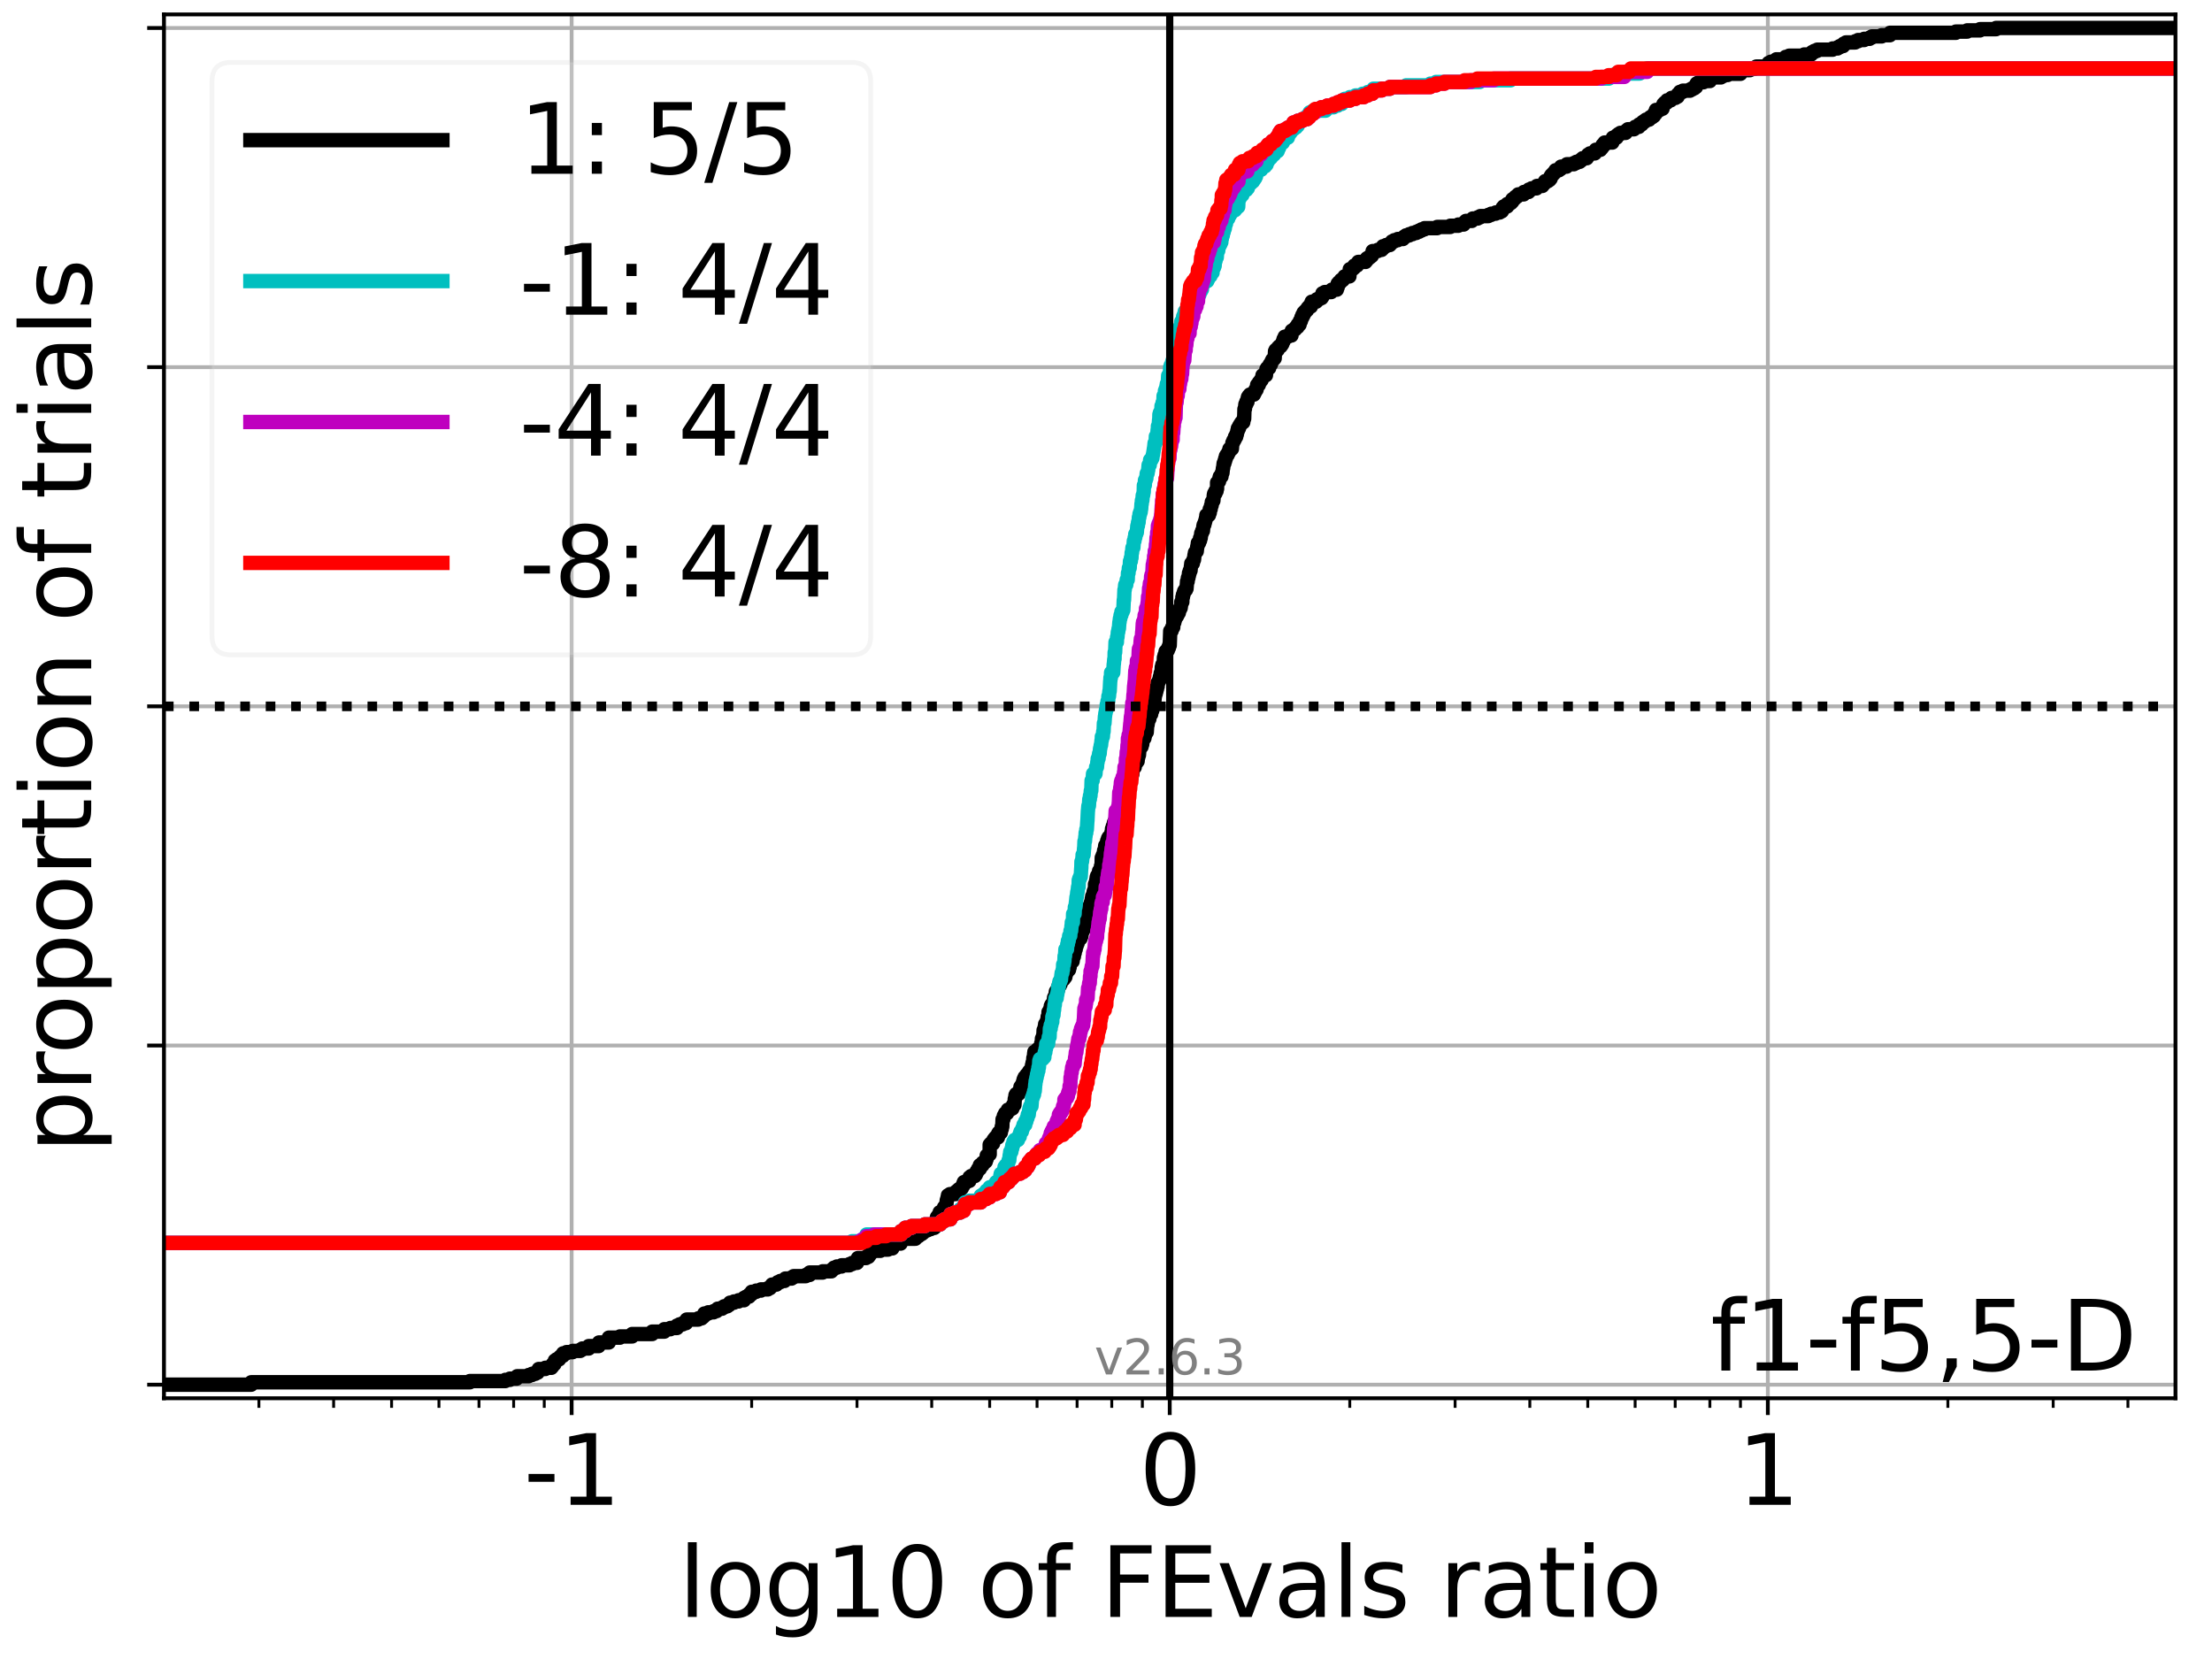<?xml version="1.0" encoding="utf-8" standalone="no"?>
<!DOCTYPE svg PUBLIC "-//W3C//DTD SVG 1.1//EN"
  "http://www.w3.org/Graphics/SVG/1.1/DTD/svg11.dtd">
<svg xmlns:xlink="http://www.w3.org/1999/xlink" width="460.8pt" height="345.6pt" viewBox="0 0 460.8 345.6" xmlns="http://www.w3.org/2000/svg" version="1.1">
 <defs>
  <style type="text/css">*{stroke-linejoin: round; stroke-linecap: butt}</style>
 </defs>
 <g id="figure_1">
  <g id="patch_1">
   <path d="M 0 345.6 
L 460.8 345.6 
L 460.8 0 
L 0 0 
z
" style="fill: #ffffff"/>
  </g>
  <g id="axes_1">
   <g id="patch_2">
    <path d="M 34.16 291.28 
L 453.192 291.28 
L 453.192 3 
L 34.16 3 
z
" style="fill: #ffffff"/>
   </g>
   <g id="matplotlib.axis_1">
    <g id="xtick_1">
     <g id="line2d_1">
      <path d="M 119.081 291.28 
L 119.081 3 
" clip-path="url(#pe84d09aed7)" style="fill: none; stroke: #b0b0b0; stroke-width: 0.8; stroke-linecap: square"/>
     </g>
     <g id="line2d_2">
      <defs>
       <path id="mc4ba57b6dd" d="M 0 0 
L 0 3.5 
" style="stroke: #000000; stroke-width: 0.8"/>
      </defs>
      <g>
       <use xlink:href="#mc4ba57b6dd" x="119.081" y="291.28" style="stroke: #000000; stroke-width: 0.8"/>
      </g>
     </g>
     <g id="text_1">
      <!-- -1 -->
      <g transform="translate(109.111 313.477)scale(0.2 -0.2)">
       <defs>
        <path id="DejaVuSans-2d" d="M 313 2009 
L 1997 2009 
L 1997 1497 
L 313 1497 
L 313 2009 
z
" transform="scale(0.016)"/>
        <path id="DejaVuSans-31" d="M 794 531 
L 1825 531 
L 1825 4091 
L 703 3866 
L 703 4441 
L 1819 4666 
L 2450 4666 
L 2450 531 
L 3481 531 
L 3481 0 
L 794 0 
L 794 531 
z
" transform="scale(0.016)"/>
       </defs>
       <use xlink:href="#DejaVuSans-2d"/>
       <use xlink:href="#DejaVuSans-31" x="36.084"/>
      </g>
     </g>
    </g>
    <g id="xtick_2">
     <g id="line2d_3">
      <path d="M 243.676 291.28 
L 243.676 3 
" clip-path="url(#pe84d09aed7)" style="fill: none; stroke: #b0b0b0; stroke-width: 0.8; stroke-linecap: square"/>
     </g>
     <g id="line2d_4">
      <g>
       <use xlink:href="#mc4ba57b6dd" x="243.676" y="291.28" style="stroke: #000000; stroke-width: 0.8"/>
      </g>
     </g>
     <g id="text_2">
      <!-- 0 -->
      <g transform="translate(237.314 313.477)scale(0.2 -0.2)">
       <defs>
        <path id="DejaVuSans-30" d="M 2034 4250 
Q 1547 4250 1301 3770 
Q 1056 3291 1056 2328 
Q 1056 1369 1301 889 
Q 1547 409 2034 409 
Q 2525 409 2770 889 
Q 3016 1369 3016 2328 
Q 3016 3291 2770 3770 
Q 2525 4250 2034 4250 
z
M 2034 4750 
Q 2819 4750 3233 4129 
Q 3647 3509 3647 2328 
Q 3647 1150 3233 529 
Q 2819 -91 2034 -91 
Q 1250 -91 836 529 
Q 422 1150 422 2328 
Q 422 3509 836 4129 
Q 1250 4750 2034 4750 
z
" transform="scale(0.016)"/>
       </defs>
       <use xlink:href="#DejaVuSans-30"/>
      </g>
     </g>
    </g>
    <g id="xtick_3">
     <g id="line2d_5">
      <path d="M 368.271 291.28 
L 368.271 3 
" clip-path="url(#pe84d09aed7)" style="fill: none; stroke: #b0b0b0; stroke-width: 0.8; stroke-linecap: square"/>
     </g>
     <g id="line2d_6">
      <g>
       <use xlink:href="#mc4ba57b6dd" x="368.271" y="291.28" style="stroke: #000000; stroke-width: 0.8"/>
      </g>
     </g>
     <g id="text_3">
      <!-- 1 -->
      <g transform="translate(361.908 313.477)scale(0.2 -0.2)">
       <use xlink:href="#DejaVuSans-31"/>
      </g>
     </g>
    </g>
    <g id="xtick_4">
     <g id="line2d_7">
      <defs>
       <path id="m170839e5bc" d="M 0 0 
L 0 2 
" style="stroke: #000000; stroke-width: 0.6"/>
      </defs>
      <g>
       <use xlink:href="#m170839e5bc" x="53.934" y="291.28" style="stroke: #000000; stroke-width: 0.6"/>
      </g>
     </g>
    </g>
    <g id="xtick_5">
     <g id="line2d_8">
      <g>
       <use xlink:href="#m170839e5bc" x="69.5" y="291.28" style="stroke: #000000; stroke-width: 0.6"/>
      </g>
     </g>
    </g>
    <g id="xtick_6">
     <g id="line2d_9">
      <g>
       <use xlink:href="#m170839e5bc" x="81.575" y="291.28" style="stroke: #000000; stroke-width: 0.6"/>
      </g>
     </g>
    </g>
    <g id="xtick_7">
     <g id="line2d_10">
      <g>
       <use xlink:href="#m170839e5bc" x="91.44" y="291.28" style="stroke: #000000; stroke-width: 0.6"/>
      </g>
     </g>
    </g>
    <g id="xtick_8">
     <g id="line2d_11">
      <g>
       <use xlink:href="#m170839e5bc" x="99.782" y="291.28" style="stroke: #000000; stroke-width: 0.6"/>
      </g>
     </g>
    </g>
    <g id="xtick_9">
     <g id="line2d_12">
      <g>
       <use xlink:href="#m170839e5bc" x="107.007" y="291.28" style="stroke: #000000; stroke-width: 0.6"/>
      </g>
     </g>
    </g>
    <g id="xtick_10">
     <g id="line2d_13">
      <g>
       <use xlink:href="#m170839e5bc" x="113.38" y="291.28" style="stroke: #000000; stroke-width: 0.6"/>
      </g>
     </g>
    </g>
    <g id="xtick_11">
     <g id="line2d_14">
      <g>
       <use xlink:href="#m170839e5bc" x="156.588" y="291.28" style="stroke: #000000; stroke-width: 0.6"/>
      </g>
     </g>
    </g>
    <g id="xtick_12">
     <g id="line2d_15">
      <g>
       <use xlink:href="#m170839e5bc" x="178.528" y="291.28" style="stroke: #000000; stroke-width: 0.6"/>
      </g>
     </g>
    </g>
    <g id="xtick_13">
     <g id="line2d_16">
      <g>
       <use xlink:href="#m170839e5bc" x="194.095" y="291.28" style="stroke: #000000; stroke-width: 0.6"/>
      </g>
     </g>
    </g>
    <g id="xtick_14">
     <g id="line2d_17">
      <g>
       <use xlink:href="#m170839e5bc" x="206.169" y="291.28" style="stroke: #000000; stroke-width: 0.6"/>
      </g>
     </g>
    </g>
    <g id="xtick_15">
     <g id="line2d_18">
      <g>
       <use xlink:href="#m170839e5bc" x="216.035" y="291.28" style="stroke: #000000; stroke-width: 0.6"/>
      </g>
     </g>
    </g>
    <g id="xtick_16">
     <g id="line2d_19">
      <g>
       <use xlink:href="#m170839e5bc" x="224.376" y="291.28" style="stroke: #000000; stroke-width: 0.6"/>
      </g>
     </g>
    </g>
    <g id="xtick_17">
     <g id="line2d_20">
      <g>
       <use xlink:href="#m170839e5bc" x="231.602" y="291.28" style="stroke: #000000; stroke-width: 0.6"/>
      </g>
     </g>
    </g>
    <g id="xtick_18">
     <g id="line2d_21">
      <g>
       <use xlink:href="#m170839e5bc" x="237.975" y="291.28" style="stroke: #000000; stroke-width: 0.6"/>
      </g>
     </g>
    </g>
    <g id="xtick_19">
     <g id="line2d_22">
      <g>
       <use xlink:href="#m170839e5bc" x="281.183" y="291.28" style="stroke: #000000; stroke-width: 0.6"/>
      </g>
     </g>
    </g>
    <g id="xtick_20">
     <g id="line2d_23">
      <g>
       <use xlink:href="#m170839e5bc" x="303.123" y="291.28" style="stroke: #000000; stroke-width: 0.6"/>
      </g>
     </g>
    </g>
    <g id="xtick_21">
     <g id="line2d_24">
      <g>
       <use xlink:href="#m170839e5bc" x="318.689" y="291.28" style="stroke: #000000; stroke-width: 0.6"/>
      </g>
     </g>
    </g>
    <g id="xtick_22">
     <g id="line2d_25">
      <g>
       <use xlink:href="#m170839e5bc" x="330.764" y="291.28" style="stroke: #000000; stroke-width: 0.6"/>
      </g>
     </g>
    </g>
    <g id="xtick_23">
     <g id="line2d_26">
      <g>
       <use xlink:href="#m170839e5bc" x="340.629" y="291.28" style="stroke: #000000; stroke-width: 0.6"/>
      </g>
     </g>
    </g>
    <g id="xtick_24">
     <g id="line2d_27">
      <g>
       <use xlink:href="#m170839e5bc" x="348.971" y="291.28" style="stroke: #000000; stroke-width: 0.6"/>
      </g>
     </g>
    </g>
    <g id="xtick_25">
     <g id="line2d_28">
      <g>
       <use xlink:href="#m170839e5bc" x="356.196" y="291.28" style="stroke: #000000; stroke-width: 0.6"/>
      </g>
     </g>
    </g>
    <g id="xtick_26">
     <g id="line2d_29">
      <g>
       <use xlink:href="#m170839e5bc" x="362.569" y="291.28" style="stroke: #000000; stroke-width: 0.6"/>
      </g>
     </g>
    </g>
    <g id="xtick_27">
     <g id="line2d_30">
      <g>
       <use xlink:href="#m170839e5bc" x="405.777" y="291.28" style="stroke: #000000; stroke-width: 0.6"/>
      </g>
     </g>
    </g>
    <g id="xtick_28">
     <g id="line2d_31">
      <g>
       <use xlink:href="#m170839e5bc" x="427.717" y="291.28" style="stroke: #000000; stroke-width: 0.6"/>
      </g>
     </g>
    </g>
    <g id="xtick_29">
     <g id="line2d_32">
      <g>
       <use xlink:href="#m170839e5bc" x="443.284" y="291.28" style="stroke: #000000; stroke-width: 0.6"/>
      </g>
     </g>
    </g>
    <g id="text_4">
     <!-- log10 of FEvals ratio -->
     <g transform="translate(141.371 336.833)scale(0.2 -0.2)">
      <defs>
       <path id="DejaVuSans-6c" d="M 603 4863 
L 1178 4863 
L 1178 0 
L 603 0 
L 603 4863 
z
" transform="scale(0.016)"/>
       <path id="DejaVuSans-6f" d="M 1959 3097 
Q 1497 3097 1228 2736 
Q 959 2375 959 1747 
Q 959 1119 1226 758 
Q 1494 397 1959 397 
Q 2419 397 2687 759 
Q 2956 1122 2956 1747 
Q 2956 2369 2687 2733 
Q 2419 3097 1959 3097 
z
M 1959 3584 
Q 2709 3584 3137 3096 
Q 3566 2609 3566 1747 
Q 3566 888 3137 398 
Q 2709 -91 1959 -91 
Q 1206 -91 779 398 
Q 353 888 353 1747 
Q 353 2609 779 3096 
Q 1206 3584 1959 3584 
z
" transform="scale(0.016)"/>
       <path id="DejaVuSans-67" d="M 2906 1791 
Q 2906 2416 2648 2759 
Q 2391 3103 1925 3103 
Q 1463 3103 1205 2759 
Q 947 2416 947 1791 
Q 947 1169 1205 825 
Q 1463 481 1925 481 
Q 2391 481 2648 825 
Q 2906 1169 2906 1791 
z
M 3481 434 
Q 3481 -459 3084 -895 
Q 2688 -1331 1869 -1331 
Q 1566 -1331 1297 -1286 
Q 1028 -1241 775 -1147 
L 775 -588 
Q 1028 -725 1275 -790 
Q 1522 -856 1778 -856 
Q 2344 -856 2625 -561 
Q 2906 -266 2906 331 
L 2906 616 
Q 2728 306 2450 153 
Q 2172 0 1784 0 
Q 1141 0 747 490 
Q 353 981 353 1791 
Q 353 2603 747 3093 
Q 1141 3584 1784 3584 
Q 2172 3584 2450 3431 
Q 2728 3278 2906 2969 
L 2906 3500 
L 3481 3500 
L 3481 434 
z
" transform="scale(0.016)"/>
       <path id="DejaVuSans-20" transform="scale(0.016)"/>
       <path id="DejaVuSans-66" d="M 2375 4863 
L 2375 4384 
L 1825 4384 
Q 1516 4384 1395 4259 
Q 1275 4134 1275 3809 
L 1275 3500 
L 2222 3500 
L 2222 3053 
L 1275 3053 
L 1275 0 
L 697 0 
L 697 3053 
L 147 3053 
L 147 3500 
L 697 3500 
L 697 3744 
Q 697 4328 969 4595 
Q 1241 4863 1831 4863 
L 2375 4863 
z
" transform="scale(0.016)"/>
       <path id="DejaVuSans-46" d="M 628 4666 
L 3309 4666 
L 3309 4134 
L 1259 4134 
L 1259 2759 
L 3109 2759 
L 3109 2228 
L 1259 2228 
L 1259 0 
L 628 0 
L 628 4666 
z
" transform="scale(0.016)"/>
       <path id="DejaVuSans-45" d="M 628 4666 
L 3578 4666 
L 3578 4134 
L 1259 4134 
L 1259 2753 
L 3481 2753 
L 3481 2222 
L 1259 2222 
L 1259 531 
L 3634 531 
L 3634 0 
L 628 0 
L 628 4666 
z
" transform="scale(0.016)"/>
       <path id="DejaVuSans-76" d="M 191 3500 
L 800 3500 
L 1894 563 
L 2988 3500 
L 3597 3500 
L 2284 0 
L 1503 0 
L 191 3500 
z
" transform="scale(0.016)"/>
       <path id="DejaVuSans-61" d="M 2194 1759 
Q 1497 1759 1228 1600 
Q 959 1441 959 1056 
Q 959 750 1161 570 
Q 1363 391 1709 391 
Q 2188 391 2477 730 
Q 2766 1069 2766 1631 
L 2766 1759 
L 2194 1759 
z
M 3341 1997 
L 3341 0 
L 2766 0 
L 2766 531 
Q 2569 213 2275 61 
Q 1981 -91 1556 -91 
Q 1019 -91 701 211 
Q 384 513 384 1019 
Q 384 1609 779 1909 
Q 1175 2209 1959 2209 
L 2766 2209 
L 2766 2266 
Q 2766 2663 2505 2880 
Q 2244 3097 1772 3097 
Q 1472 3097 1187 3025 
Q 903 2953 641 2809 
L 641 3341 
Q 956 3463 1253 3523 
Q 1550 3584 1831 3584 
Q 2591 3584 2966 3190 
Q 3341 2797 3341 1997 
z
" transform="scale(0.016)"/>
       <path id="DejaVuSans-73" d="M 2834 3397 
L 2834 2853 
Q 2591 2978 2328 3040 
Q 2066 3103 1784 3103 
Q 1356 3103 1142 2972 
Q 928 2841 928 2578 
Q 928 2378 1081 2264 
Q 1234 2150 1697 2047 
L 1894 2003 
Q 2506 1872 2764 1633 
Q 3022 1394 3022 966 
Q 3022 478 2636 193 
Q 2250 -91 1575 -91 
Q 1294 -91 989 -36 
Q 684 19 347 128 
L 347 722 
Q 666 556 975 473 
Q 1284 391 1588 391 
Q 1994 391 2212 530 
Q 2431 669 2431 922 
Q 2431 1156 2273 1281 
Q 2116 1406 1581 1522 
L 1381 1569 
Q 847 1681 609 1914 
Q 372 2147 372 2553 
Q 372 3047 722 3315 
Q 1072 3584 1716 3584 
Q 2034 3584 2315 3537 
Q 2597 3491 2834 3397 
z
" transform="scale(0.016)"/>
       <path id="DejaVuSans-72" d="M 2631 2963 
Q 2534 3019 2420 3045 
Q 2306 3072 2169 3072 
Q 1681 3072 1420 2755 
Q 1159 2438 1159 1844 
L 1159 0 
L 581 0 
L 581 3500 
L 1159 3500 
L 1159 2956 
Q 1341 3275 1631 3429 
Q 1922 3584 2338 3584 
Q 2397 3584 2469 3576 
Q 2541 3569 2628 3553 
L 2631 2963 
z
" transform="scale(0.016)"/>
       <path id="DejaVuSans-74" d="M 1172 4494 
L 1172 3500 
L 2356 3500 
L 2356 3053 
L 1172 3053 
L 1172 1153 
Q 1172 725 1289 603 
Q 1406 481 1766 481 
L 2356 481 
L 2356 0 
L 1766 0 
Q 1100 0 847 248 
Q 594 497 594 1153 
L 594 3053 
L 172 3053 
L 172 3500 
L 594 3500 
L 594 4494 
L 1172 4494 
z
" transform="scale(0.016)"/>
       <path id="DejaVuSans-69" d="M 603 3500 
L 1178 3500 
L 1178 0 
L 603 0 
L 603 3500 
z
M 603 4863 
L 1178 4863 
L 1178 4134 
L 603 4134 
L 603 4863 
z
" transform="scale(0.016)"/>
      </defs>
      <use xlink:href="#DejaVuSans-6c"/>
      <use xlink:href="#DejaVuSans-6f" x="27.783"/>
      <use xlink:href="#DejaVuSans-67" x="88.965"/>
      <use xlink:href="#DejaVuSans-31" x="152.441"/>
      <use xlink:href="#DejaVuSans-30" x="216.064"/>
      <use xlink:href="#DejaVuSans-20" x="279.688"/>
      <use xlink:href="#DejaVuSans-6f" x="311.475"/>
      <use xlink:href="#DejaVuSans-66" x="372.656"/>
      <use xlink:href="#DejaVuSans-20" x="407.861"/>
      <use xlink:href="#DejaVuSans-46" x="439.648"/>
      <use xlink:href="#DejaVuSans-45" x="497.168"/>
      <use xlink:href="#DejaVuSans-76" x="560.352"/>
      <use xlink:href="#DejaVuSans-61" x="619.531"/>
      <use xlink:href="#DejaVuSans-6c" x="680.811"/>
      <use xlink:href="#DejaVuSans-73" x="708.594"/>
      <use xlink:href="#DejaVuSans-20" x="760.693"/>
      <use xlink:href="#DejaVuSans-72" x="792.48"/>
      <use xlink:href="#DejaVuSans-61" x="833.594"/>
      <use xlink:href="#DejaVuSans-74" x="894.873"/>
      <use xlink:href="#DejaVuSans-69" x="934.082"/>
      <use xlink:href="#DejaVuSans-6f" x="961.865"/>
     </g>
    </g>
   </g>
   <g id="matplotlib.axis_2">
    <g id="ytick_1">
     <g id="line2d_33">
      <path d="M 34.16 288.454 
L 453.192 288.454 
" clip-path="url(#pe84d09aed7)" style="fill: none; stroke: #b0b0b0; stroke-width: 0.8; stroke-linecap: square"/>
     </g>
     <g id="line2d_34">
      <defs>
       <path id="m7bbae12d56" d="M 0 0 
L -3.5 0 
" style="stroke: #000000; stroke-width: 0.8"/>
      </defs>
      <g>
       <use xlink:href="#m7bbae12d56" x="34.16" y="288.454" style="stroke: #000000; stroke-width: 0.8"/>
      </g>
     </g>
    </g>
    <g id="ytick_2">
     <g id="line2d_35">
      <path d="M 34.16 217.797 
L 453.192 217.797 
" clip-path="url(#pe84d09aed7)" style="fill: none; stroke: #b0b0b0; stroke-width: 0.8; stroke-linecap: square"/>
     </g>
     <g id="line2d_36">
      <g>
       <use xlink:href="#m7bbae12d56" x="34.16" y="217.797" style="stroke: #000000; stroke-width: 0.8"/>
      </g>
     </g>
    </g>
    <g id="ytick_3">
     <g id="line2d_37">
      <path d="M 34.16 147.14 
L 453.192 147.14 
" clip-path="url(#pe84d09aed7)" style="fill: none; stroke: #b0b0b0; stroke-width: 0.8; stroke-linecap: square"/>
     </g>
     <g id="line2d_38">
      <g>
       <use xlink:href="#m7bbae12d56" x="34.16" y="147.14" style="stroke: #000000; stroke-width: 0.8"/>
      </g>
     </g>
    </g>
    <g id="ytick_4">
     <g id="line2d_39">
      <path d="M 34.16 76.483 
L 453.192 76.483 
" clip-path="url(#pe84d09aed7)" style="fill: none; stroke: #b0b0b0; stroke-width: 0.8; stroke-linecap: square"/>
     </g>
     <g id="line2d_40">
      <g>
       <use xlink:href="#m7bbae12d56" x="34.16" y="76.483" style="stroke: #000000; stroke-width: 0.8"/>
      </g>
     </g>
    </g>
    <g id="ytick_5">
     <g id="line2d_41">
      <path d="M 34.16 5.826 
L 453.192 5.826 
" clip-path="url(#pe84d09aed7)" style="fill: none; stroke: #b0b0b0; stroke-width: 0.8; stroke-linecap: square"/>
     </g>
     <g id="line2d_42">
      <g>
       <use xlink:href="#m7bbae12d56" x="34.16" y="5.826" style="stroke: #000000; stroke-width: 0.8"/>
      </g>
     </g>
    </g>
    <g id="text_5">
     <!-- proportion of trials -->
     <g transform="translate(19.001 240.146)rotate(-90)scale(0.2 -0.2)">
      <defs>
       <path id="DejaVuSans-70" d="M 1159 525 
L 1159 -1331 
L 581 -1331 
L 581 3500 
L 1159 3500 
L 1159 2969 
Q 1341 3281 1617 3432 
Q 1894 3584 2278 3584 
Q 2916 3584 3314 3078 
Q 3713 2572 3713 1747 
Q 3713 922 3314 415 
Q 2916 -91 2278 -91 
Q 1894 -91 1617 61 
Q 1341 213 1159 525 
z
M 3116 1747 
Q 3116 2381 2855 2742 
Q 2594 3103 2138 3103 
Q 1681 3103 1420 2742 
Q 1159 2381 1159 1747 
Q 1159 1113 1420 752 
Q 1681 391 2138 391 
Q 2594 391 2855 752 
Q 3116 1113 3116 1747 
z
" transform="scale(0.016)"/>
       <path id="DejaVuSans-6e" d="M 3513 2113 
L 3513 0 
L 2938 0 
L 2938 2094 
Q 2938 2591 2744 2837 
Q 2550 3084 2163 3084 
Q 1697 3084 1428 2787 
Q 1159 2491 1159 1978 
L 1159 0 
L 581 0 
L 581 3500 
L 1159 3500 
L 1159 2956 
Q 1366 3272 1645 3428 
Q 1925 3584 2291 3584 
Q 2894 3584 3203 3211 
Q 3513 2838 3513 2113 
z
" transform="scale(0.016)"/>
      </defs>
      <use xlink:href="#DejaVuSans-70"/>
      <use xlink:href="#DejaVuSans-72" x="63.477"/>
      <use xlink:href="#DejaVuSans-6f" x="102.34"/>
      <use xlink:href="#DejaVuSans-70" x="163.521"/>
      <use xlink:href="#DejaVuSans-6f" x="226.998"/>
      <use xlink:href="#DejaVuSans-72" x="288.18"/>
      <use xlink:href="#DejaVuSans-74" x="329.293"/>
      <use xlink:href="#DejaVuSans-69" x="368.502"/>
      <use xlink:href="#DejaVuSans-6f" x="396.285"/>
      <use xlink:href="#DejaVuSans-6e" x="457.467"/>
      <use xlink:href="#DejaVuSans-20" x="520.846"/>
      <use xlink:href="#DejaVuSans-6f" x="552.633"/>
      <use xlink:href="#DejaVuSans-66" x="613.814"/>
      <use xlink:href="#DejaVuSans-20" x="649.02"/>
      <use xlink:href="#DejaVuSans-74" x="680.807"/>
      <use xlink:href="#DejaVuSans-72" x="720.016"/>
      <use xlink:href="#DejaVuSans-69" x="761.129"/>
      <use xlink:href="#DejaVuSans-61" x="788.912"/>
      <use xlink:href="#DejaVuSans-6c" x="850.191"/>
      <use xlink:href="#DejaVuSans-73" x="877.975"/>
     </g>
    </g>
   </g>
   <g id="line2d_43">
    <path d="M 34.16 288.454 
L 52.334 288.454 
L 52.334 287.951 
L 97.885 287.951 
L 97.885 287.7 
L 105.268 287.7 
L 105.268 287.449 
L 106.207 287.449 
L 106.207 287.198 
L 107.614 287.198 
L 107.614 286.946 
L 107.733 286.946 
L 107.733 286.695 
L 110.117 286.695 
L 110.117 286.444 
L 110.82 286.444 
L 110.82 286.193 
L 111.524 286.193 
L 111.524 285.941 
L 112.011 285.941 
L 112.011 285.69 
L 112.199 285.69 
L 112.227 285.188 
L 113.605 285.188 
L 113.605 284.937 
L 114.857 284.937 
L 114.857 284.685 
L 115.071 284.685 
L 115.117 284.183 
L 115.499 284.183 
L 115.589 283.429 
L 115.922 283.429 
L 115.922 283.178 
L 116.477 283.178 
L 116.477 282.927 
L 116.625 282.927 
L 116.625 282.676 
L 116.906 282.676 
L 116.906 282.424 
L 117.307 282.424 
L 117.307 281.922 
L 118.003 281.922 
L 118.003 281.671 
L 119.295 281.671 
L 119.295 281.419 
L 120.875 281.419 
L 120.875 281.168 
L 121.304 281.168 
L 121.304 280.917 
L 122.639 280.917 
L 122.639 280.415 
L 124.706 280.415 
L 124.783 279.661 
L 126.825 279.661 
L 126.825 278.656 
L 129.143 278.656 
L 129.143 278.405 
L 131.679 278.405 
L 131.679 277.902 
L 135.864 277.902 
L 135.864 277.4 
L 138.381 277.4 
L 138.381 276.897 
L 139.65 276.897 
L 139.65 276.646 
L 141.021 276.646 
L 141.021 276.144 
L 141.55 276.144 
L 141.55 275.893 
L 142.22 275.893 
L 142.22 275.641 
L 142.914 275.641 
L 142.914 275.139 
L 143.05 275.139 
L 143.05 274.888 
L 145.46 274.888 
L 145.46 274.636 
L 146.163 274.636 
L 146.163 274.385 
L 146.46 274.385 
L 146.46 274.134 
L 146.723 274.134 
L 146.723 273.631 
L 147.542 273.631 
L 147.542 273.38 
L 148.655 273.38 
L 148.655 273.129 
L 149.288 273.129 
L 149.288 272.878 
L 149.498 272.878 
L 149.498 272.627 
L 150.414 272.627 
L 150.414 272.375 
L 150.842 272.375 
L 150.842 272.124 
L 151.535 272.124 
L 151.535 271.873 
L 151.899 271.873 
L 151.899 271.622 
L 152.069 271.622 
L 152.069 271.37 
L 152.899 271.37 
L 152.899 271.119 
L 153.843 271.119 
L 153.843 270.868 
L 154.989 270.868 
L 154.989 270.366 
L 155.445 270.366 
L 155.445 270.114 
L 156.033 270.114 
L 156.033 269.863 
L 156.148 269.863 
L 156.148 269.612 
L 156.588 269.612 
L 156.588 269.109 
L 157.526 269.109 
L 157.526 268.858 
L 158.504 268.858 
L 158.504 268.607 
L 159.944 268.607 
L 159.944 268.356 
L 160.398 268.356 
L 160.398 268.105 
L 160.647 268.105 
L 160.647 267.853 
L 160.827 267.853 
L 160.827 267.602 
L 161.748 267.602 
L 161.748 267.351 
L 162.025 267.351 
L 162.025 267.1 
L 162.551 267.1 
L 162.551 266.848 
L 163.432 266.848 
L 163.432 266.597 
L 163.599 266.597 
L 163.599 266.346 
L 164.897 266.346 
L 164.897 266.095 
L 165.326 266.095 
L 165.326 265.844 
L 167.87 265.844 
L 167.87 265.592 
L 168.663 265.592 
L 168.663 265.09 
L 171.374 265.09 
L 171.374 264.839 
L 173.195 264.839 
L 173.195 264.587 
L 173.448 264.587 
L 173.448 264.336 
L 173.717 264.336 
L 173.717 264.085 
L 174.329 264.085 
L 174.329 263.834 
L 175.315 263.834 
L 175.315 263.583 
L 176.955 263.583 
L 176.955 263.331 
L 177.546 263.331 
L 177.546 263.08 
L 178.528 263.08 
L 178.528 262.578 
L 178.703 262.578 
L 178.718 262.075 
L 180.421 262.075 
L 180.421 261.824 
L 180.916 261.824 
L 180.916 261.573 
L 181.101 261.573 
L 181.101 261.321 
L 181.222 261.321 
L 181.222 261.07 
L 181.499 261.07 
L 181.499 260.819 
L 181.712 260.819 
L 181.712 260.568 
L 183.396 260.568 
L 183.396 260.317 
L 184.973 260.317 
L 184.973 260.065 
L 185.894 260.065 
L 185.894 259.563 
L 186.102 259.563 
L 186.102 259.312 
L 186.491 259.312 
L 186.491 259.06 
L 187.612 259.06 
L 187.714 258.307 
L 188.224 258.307 
L 188.224 258.056 
L 190.689 258.056 
L 190.795 257.553 
L 191.301 257.553 
L 191.301 257.302 
L 191.625 257.302 
L 191.625 257.051 
L 192.046 257.051 
L 192.046 256.799 
L 192.356 256.799 
L 192.377 256.297 
L 193.219 256.297 
L 193.219 256.046 
L 193.874 256.046 
L 193.874 255.795 
L 194.625 255.795 
L 194.625 255.543 
L 194.893 255.543 
L 194.934 254.79 
L 195.088 254.79 
L 195.127 253.785 
L 195.2 253.785 
L 195.2 253.534 
L 195.387 253.534 
L 195.387 253.282 
L 195.691 253.282 
L 195.76 252.529 
L 196.3 252.529 
L 196.3 252.277 
L 196.469 252.277 
L 196.469 252.026 
L 196.652 252.026 
L 196.652 251.524 
L 196.84 251.524 
L 196.84 251.273 
L 197.13 251.273 
L 197.23 250.016 
L 197.288 250.016 
L 197.375 249.514 
L 197.431 249.514 
L 197.479 249.011 
L 197.876 249.011 
L 197.876 248.76 
L 199.023 248.76 
L 199.118 248.258 
L 199.429 248.258 
L 199.429 248.007 
L 199.709 248.007 
L 199.709 247.755 
L 200.128 247.755 
L 200.128 247.504 
L 200.381 247.504 
L 200.474 247.002 
L 200.662 247.002 
L 200.698 246.499 
L 200.801 246.499 
L 200.801 246.248 
L 201.384 246.248 
L 201.384 245.997 
L 201.945 245.997 
L 201.973 245.243 
L 202.274 245.243 
L 202.274 244.992 
L 203.08 244.992 
L 203.08 244.741 
L 203.28 244.741 
L 203.28 244.489 
L 203.394 244.489 
L 203.463 243.987 
L 203.662 243.987 
L 203.764 243.485 
L 204.123 243.485 
L 204.127 242.731 
L 204.672 242.731 
L 204.687 242.228 
L 205.073 242.228 
L 205.073 241.977 
L 205.356 241.977 
L 205.379 241.475 
L 205.53 241.475 
L 205.559 240.721 
L 205.854 240.721 
L 205.854 240.47 
L 206.169 240.47 
L 206.169 238.46 
L 206.383 238.46 
L 206.383 238.209 
L 206.877 238.209 
L 206.971 237.455 
L 207.158 237.455 
L 207.158 237.204 
L 207.359 237.204 
L 207.359 236.953 
L 207.887 236.953 
L 207.901 236.199 
L 208.05 236.199 
L 208.05 235.948 
L 208.487 235.948 
L 208.596 235.194 
L 208.687 235.194 
L 208.687 234.692 
L 208.798 234.692 
L 208.853 233.184 
L 209.018 233.184 
L 209.125 232.431 
L 209.262 232.431 
L 209.262 232.179 
L 209.389 232.179 
L 209.389 231.928 
L 209.778 231.928 
L 209.778 231.677 
L 209.928 231.677 
L 209.955 231.175 
L 210.451 231.175 
L 210.451 230.923 
L 210.902 230.923 
L 210.908 230.421 
L 211.042 230.421 
L 211.042 230.17 
L 211.327 230.17 
L 211.398 228.914 
L 211.46 228.914 
L 211.546 228.16 
L 211.677 228.16 
L 211.677 227.909 
L 212.174 227.909 
L 212.236 227.406 
L 212.456 227.406 
L 212.543 226.653 
L 212.585 226.653 
L 212.585 226.401 
L 212.759 226.401 
L 212.759 226.15 
L 212.989 226.15 
L 213.1 225.396 
L 213.161 225.396 
L 213.237 224.894 
L 213.342 224.894 
L 213.342 224.643 
L 213.456 224.643 
L 213.456 224.392 
L 213.691 224.392 
L 213.691 224.14 
L 213.851 224.14 
L 213.851 223.889 
L 214.261 223.889 
L 214.261 223.387 
L 214.413 223.387 
L 214.413 223.135 
L 214.776 223.135 
L 214.863 222.633 
L 214.896 222.633 
L 214.995 221.879 
L 215.06 221.879 
L 215.105 221.377 
L 215.209 221.377 
L 215.272 220.372 
L 215.363 220.372 
L 215.446 219.367 
L 215.482 219.367 
L 215.482 219.116 
L 215.98 219.116 
L 215.98 218.865 
L 216.093 218.865 
L 216.093 218.613 
L 216.675 218.613 
L 216.675 218.362 
L 216.813 218.362 
L 216.892 217.357 
L 217.005 217.357 
L 217.061 216.352 
L 217.151 216.352 
L 217.256 215.85 
L 217.343 215.85 
L 217.405 214.594 
L 217.551 214.594 
L 217.644 213.84 
L 217.726 213.84 
L 217.726 213.338 
L 217.948 213.338 
L 218.052 212.835 
L 218.101 212.835 
L 218.101 212.584 
L 218.244 212.584 
L 218.244 211.83 
L 218.405 211.83 
L 218.427 210.825 
L 218.664 210.825 
L 218.698 210.323 
L 218.883 210.323 
L 218.902 209.569 
L 219.016 209.569 
L 219.016 209.318 
L 219.331 209.318 
L 219.352 208.816 
L 219.487 208.816 
L 219.588 207.811 
L 219.718 207.811 
L 219.718 207.559 
L 219.87 207.559 
L 219.962 206.555 
L 220.179 206.555 
L 220.179 206.303 
L 220.366 206.303 
L 220.366 205.801 
L 220.483 205.801 
L 220.547 205.298 
L 220.795 205.298 
L 220.795 205.047 
L 220.922 205.047 
L 220.967 204.545 
L 221.097 204.545 
L 221.097 204.294 
L 221.251 204.294 
L 221.251 204.042 
L 221.549 204.042 
L 221.549 203.791 
L 221.736 203.791 
L 221.736 203.54 
L 221.926 203.54 
L 222.012 203.037 
L 222.045 203.037 
L 222.068 202.535 
L 222.285 202.535 
L 222.285 202.284 
L 222.408 202.284 
L 222.408 202.033 
L 222.694 202.033 
L 222.715 201.53 
L 222.825 201.53 
L 222.9 200.525 
L 223.054 200.525 
L 223.054 200.274 
L 223.44 200.274 
L 223.549 199.52 
L 223.566 199.52 
L 223.566 199.269 
L 223.707 199.269 
L 223.778 198.515 
L 223.884 198.515 
L 223.969 197.762 
L 224.093 197.762 
L 224.156 197.008 
L 224.298 197.008 
L 224.397 196.506 
L 224.488 196.506 
L 224.554 195.752 
L 224.726 195.752 
L 224.726 195.501 
L 225.099 195.501 
L 225.155 194.998 
L 225.286 194.998 
L 225.337 193.993 
L 225.568 193.993 
L 225.568 193.742 
L 225.686 193.742 
L 225.686 193.491 
L 225.806 193.491 
L 225.806 193.24 
L 225.97 193.24 
L 226.067 192.235 
L 226.21 192.235 
L 226.275 190.979 
L 226.444 190.979 
L 226.483 190.225 
L 226.738 190.225 
L 226.746 189.723 
L 226.893 189.723 
L 226.965 188.718 
L 227.23 188.718 
L 227.264 187.964 
L 227.394 187.964 
L 227.437 187.21 
L 227.524 187.21 
L 227.527 186.708 
L 227.668 186.708 
L 227.732 186.205 
L 227.803 186.205 
L 227.839 185.703 
L 227.935 185.703 
L 227.935 185.452 
L 228.109 185.452 
L 228.109 184.196 
L 228.251 184.196 
L 228.343 183.442 
L 228.372 183.442 
L 228.476 182.688 
L 228.562 182.688 
L 228.562 182.437 
L 228.728 182.437 
L 228.728 182.186 
L 228.884 182.186 
L 228.961 181.432 
L 229.167 181.432 
L 229.167 181.181 
L 229.308 181.181 
L 229.353 180.427 
L 229.479 180.427 
L 229.522 178.669 
L 229.716 178.669 
L 229.725 178.166 
L 229.884 178.166 
L 229.919 177.664 
L 230.006 177.664 
L 230.006 177.161 
L 230.138 177.161 
L 230.236 176.156 
L 230.412 176.156 
L 230.412 175.905 
L 230.546 175.905 
L 230.65 175.152 
L 230.793 175.152 
L 230.826 174.649 
L 230.969 174.649 
L 230.969 174.398 
L 231.356 174.398 
L 231.372 173.895 
L 231.475 173.895 
L 231.533 173.393 
L 231.602 173.393 
L 231.657 172.639 
L 231.768 172.639 
L 231.812 172.137 
L 231.947 172.137 
L 232.05 171.383 
L 232.224 171.383 
L 232.297 170.881 
L 232.47 170.881 
L 232.505 170.378 
L 232.733 170.378 
L 232.818 169.876 
L 232.88 169.876 
L 232.88 169.625 
L 233.072 169.625 
L 233.072 169.373 
L 233.267 169.373 
L 233.267 169.122 
L 233.407 169.122 
L 233.417 168.62 
L 233.627 168.62 
L 233.627 168.368 
L 233.81 168.368 
L 233.846 167.866 
L 233.998 167.866 
L 233.998 167.615 
L 234.158 167.615 
L 234.211 166.861 
L 234.279 166.861 
L 234.3 166.359 
L 234.491 166.359 
L 234.552 165.856 
L 234.609 165.856 
L 234.72 165.103 
L 234.748 165.103 
L 234.748 164.851 
L 234.882 164.851 
L 234.882 164.6 
L 235 164.6 
L 235 164.349 
L 235.317 164.349 
L 235.385 162.842 
L 235.438 162.842 
L 235.544 162.339 
L 235.585 162.339 
L 235.645 161.837 
L 235.743 161.837 
L 235.743 161.334 
L 235.871 161.334 
L 235.933 160.329 
L 236.048 160.329 
L 236.088 159.827 
L 236.381 159.827 
L 236.451 159.073 
L 236.579 159.073 
L 236.579 158.822 
L 236.807 158.822 
L 236.807 158.571 
L 236.987 158.571 
L 237.042 157.817 
L 237.109 157.817 
L 237.211 157.315 
L 237.261 157.315 
L 237.368 156.058 
L 237.467 156.058 
L 237.544 155.556 
L 237.797 155.556 
L 237.852 155.054 
L 237.951 155.054 
L 238.021 154.049 
L 238.168 154.049 
L 238.168 153.797 
L 238.401 153.797 
L 238.485 153.295 
L 238.519 153.295 
L 238.546 152.541 
L 238.884 152.541 
L 238.987 151.034 
L 239.053 151.034 
L 239.164 150.28 
L 239.201 150.28 
L 239.243 149.778 
L 239.432 149.778 
L 239.466 149.024 
L 239.612 149.024 
L 239.612 148.773 
L 239.809 148.773 
L 239.893 148.019 
L 240.043 148.019 
L 240.147 147.266 
L 240.221 147.266 
L 240.33 146.512 
L 240.339 146.512 
L 240.446 146.009 
L 240.482 146.009 
L 240.583 145.005 
L 240.614 145.005 
L 240.712 144.502 
L 240.767 144.502 
L 240.855 144 
L 240.899 144 
L 240.9 143.497 
L 241.036 143.497 
L 241.036 142.995 
L 241.159 142.995 
L 241.159 142.241 
L 241.306 142.241 
L 241.306 141.99 
L 241.421 141.99 
L 241.421 141.739 
L 241.547 141.739 
L 241.624 140.985 
L 241.708 140.985 
L 241.797 140.231 
L 241.958 140.231 
L 242.021 138.975 
L 242.107 138.975 
L 242.14 138.473 
L 242.403 138.473 
L 242.47 136.965 
L 242.596 136.965 
L 242.603 136.463 
L 242.751 136.463 
L 242.816 135.709 
L 243.045 135.709 
L 243.045 135.458 
L 243.295 135.458 
L 243.354 134.956 
L 243.504 134.956 
L 243.549 134.453 
L 243.676 134.453 
L 243.783 131.438 
L 244.059 131.438 
L 244.147 130.936 
L 244.195 130.936 
L 244.195 130.685 
L 244.405 130.685 
L 244.433 129.68 
L 244.632 129.68 
L 244.719 129.177 
L 244.769 129.177 
L 244.855 128.675 
L 244.92 128.675 
L 244.92 128.424 
L 245.159 128.424 
L 245.159 128.173 
L 245.291 128.173 
L 245.394 127.67 
L 245.571 127.67 
L 245.644 126.916 
L 245.827 126.916 
L 245.827 126.665 
L 245.952 126.665 
L 246.06 125.912 
L 246.081 125.912 
L 246.081 125.409 
L 246.296 125.409 
L 246.316 124.404 
L 246.419 124.404 
L 246.427 123.902 
L 246.532 123.902 
L 246.602 123.399 
L 246.683 123.399 
L 246.683 123.148 
L 246.838 123.148 
L 246.838 122.897 
L 247.053 122.897 
L 247.053 122.646 
L 247.168 122.646 
L 247.272 121.389 
L 247.285 121.389 
L 247.285 121.138 
L 247.409 121.138 
L 247.46 120.385 
L 247.571 120.385 
L 247.619 119.882 
L 247.686 119.882 
L 247.686 119.38 
L 247.818 119.38 
L 247.849 118.877 
L 248.007 118.877 
L 248.101 117.872 
L 248.126 117.872 
L 248.163 117.37 
L 248.489 117.37 
L 248.599 116.616 
L 248.73 116.616 
L 248.833 115.611 
L 248.859 115.611 
L 248.934 115.109 
L 249.092 115.109 
L 249.092 114.858 
L 249.3 114.858 
L 249.408 113.853 
L 249.451 113.853 
L 249.541 113.099 
L 249.789 113.099 
L 249.867 112.597 
L 249.991 112.597 
L 249.992 112.094 
L 250.129 112.094 
L 250.238 111.089 
L 250.361 111.089 
L 250.428 110.587 
L 250.593 110.587 
L 250.687 109.582 
L 250.744 109.582 
L 250.744 109.331 
L 250.884 109.331 
L 250.959 108.828 
L 251.019 108.828 
L 251.12 108.326 
L 251.151 108.326 
L 251.239 107.823 
L 251.303 107.823 
L 251.31 107.321 
L 251.837 107.321 
L 251.84 106.818 
L 252.017 106.818 
L 252.017 106.065 
L 252.205 106.065 
L 252.283 105.311 
L 252.402 105.311 
L 252.444 104.557 
L 252.635 104.557 
L 252.635 104.306 
L 252.769 104.306 
L 252.869 103.05 
L 252.931 103.05 
L 252.931 102.799 
L 253.194 102.799 
L 253.194 102.296 
L 253.429 102.296 
L 253.472 101.794 
L 253.542 101.794 
L 253.542 100.538 
L 253.762 100.538 
L 253.762 100.287 
L 253.95 100.287 
L 254.039 99.533 
L 254.111 99.533 
L 254.111 99.282 
L 254.451 99.282 
L 254.534 98.528 
L 254.657 98.528 
L 254.758 97.523 
L 254.803 97.523 
L 254.912 96.518 
L 255.063 96.518 
L 255.098 96.016 
L 255.218 96.016 
L 255.239 95.513 
L 255.376 95.513 
L 255.383 95.011 
L 255.529 95.011 
L 255.529 94.76 
L 255.75 94.76 
L 255.843 94.257 
L 256.002 94.257 
L 256.059 93.755 
L 256.12 93.755 
L 256.12 93.504 
L 256.624 93.504 
L 256.725 92.247 
L 256.859 92.247 
L 256.94 91.745 
L 257.114 91.745 
L 257.114 91.494 
L 257.248 91.494 
L 257.275 90.991 
L 257.519 90.991 
L 257.529 90.489 
L 257.661 90.489 
L 257.76 89.735 
L 257.873 89.735 
L 257.873 89.233 
L 258.103 89.233 
L 258.151 88.73 
L 258.302 88.73 
L 258.302 88.479 
L 258.462 88.479 
L 258.462 88.228 
L 258.624 88.228 
L 258.624 87.977 
L 258.992 87.977 
L 259.087 87.223 
L 259.182 87.223 
L 259.243 85.213 
L 259.337 85.213 
L 259.44 84.208 
L 259.628 84.208 
L 259.633 83.706 
L 259.868 83.706 
L 259.915 82.952 
L 259.98 82.952 
L 259.98 82.701 
L 260.142 82.701 
L 260.142 82.45 
L 260.358 82.45 
L 260.358 82.198 
L 261.204 82.198 
L 261.204 81.947 
L 261.328 81.947 
L 261.328 81.696 
L 261.452 81.696 
L 261.521 81.194 
L 261.76 81.194 
L 261.831 80.691 
L 261.883 80.691 
L 261.883 80.189 
L 262.233 80.189 
L 262.233 79.686 
L 262.451 79.686 
L 262.451 79.435 
L 262.611 79.435 
L 262.611 79.184 
L 262.812 79.184 
L 262.888 78.681 
L 262.976 78.681 
L 263.003 78.179 
L 263.717 78.179 
L 263.811 76.923 
L 263.951 76.923 
L 263.951 76.672 
L 264.393 76.672 
L 264.503 75.918 
L 264.75 75.918 
L 264.821 75.415 
L 264.939 75.415 
L 264.939 75.164 
L 265.067 75.164 
L 265.067 74.913 
L 265.309 74.913 
L 265.309 74.662 
L 265.535 74.662 
L 265.616 73.154 
L 265.736 73.154 
L 265.736 72.903 
L 266.16 72.903 
L 266.234 72.401 
L 266.468 72.401 
L 266.468 72.15 
L 266.805 72.15 
L 266.805 71.898 
L 266.986 71.898 
L 266.986 71.647 
L 267.14 71.647 
L 267.231 71.145 
L 267.361 71.145 
L 267.39 70.642 
L 267.584 70.642 
L 267.627 70.14 
L 268.319 70.14 
L 268.319 69.888 
L 269.037 69.888 
L 269.108 68.884 
L 269.483 68.884 
L 269.483 68.632 
L 269.803 68.632 
L 269.803 68.381 
L 269.984 68.381 
L 269.984 68.13 
L 270.324 68.13 
L 270.324 67.627 
L 270.726 67.627 
L 270.787 66.874 
L 271.007 66.874 
L 271.107 66.12 
L 271.317 66.12 
L 271.317 65.618 
L 271.568 65.618 
L 271.568 65.115 
L 271.807 65.115 
L 271.807 64.864 
L 272.058 64.864 
L 272.058 64.613 
L 272.296 64.613 
L 272.296 64.362 
L 272.438 64.362 
L 272.438 64.11 
L 272.661 64.11 
L 272.661 63.859 
L 273.091 63.859 
L 273.152 63.105 
L 273.25 63.105 
L 273.25 62.854 
L 274.191 62.854 
L 274.191 62.603 
L 274.311 62.603 
L 274.311 62.352 
L 274.809 62.352 
L 274.809 62.101 
L 275.31 62.101 
L 275.31 61.849 
L 275.482 61.849 
L 275.49 61.096 
L 275.957 61.096 
L 275.957 60.844 
L 277.316 60.844 
L 277.316 60.593 
L 277.449 60.593 
L 277.449 60.342 
L 278.49 60.342 
L 278.562 59.84 
L 278.665 59.84 
L 278.665 59.086 
L 278.88 59.086 
L 278.88 58.835 
L 279.215 58.835 
L 279.215 58.583 
L 279.343 58.583 
L 279.343 58.332 
L 279.763 58.332 
L 279.763 58.081 
L 279.969 58.081 
L 279.969 57.83 
L 280.087 57.83 
L 280.087 57.579 
L 281.105 57.579 
L 281.183 56.071 
L 281.798 56.071 
L 281.798 55.82 
L 282.085 55.82 
L 282.138 55.317 
L 282.707 55.317 
L 282.786 54.815 
L 282.957 54.815 
L 282.957 54.564 
L 284.468 54.564 
L 284.468 54.313 
L 284.675 54.313 
L 284.752 53.81 
L 285.153 53.81 
L 285.153 53.559 
L 285.475 53.559 
L 285.475 53.308 
L 285.775 53.308 
L 285.775 53.056 
L 285.891 53.056 
L 285.942 52.303 
L 287.007 52.303 
L 287.007 52.052 
L 287.818 52.052 
L 287.818 51.8 
L 288.079 51.8 
L 288.1 51.298 
L 288.745 51.298 
L 288.745 51.047 
L 289.524 51.047 
L 289.524 50.795 
L 289.748 50.795 
L 289.748 50.544 
L 289.974 50.544 
L 289.974 50.293 
L 290.441 50.293 
L 290.441 50.042 
L 291.171 50.042 
L 291.171 49.791 
L 292.264 49.791 
L 292.264 49.539 
L 292.517 49.539 
L 292.517 49.288 
L 292.883 49.288 
L 292.883 49.037 
L 293.565 49.037 
L 293.565 48.786 
L 294.246 48.786 
L 294.246 48.534 
L 295.031 48.534 
L 295.031 48.283 
L 295.617 48.283 
L 295.617 48.032 
L 296.131 48.032 
L 296.131 47.781 
L 296.749 47.781 
L 296.749 47.53 
L 299.389 47.53 
L 299.389 47.278 
L 302.117 47.278 
L 302.117 47.027 
L 303.791 47.027 
L 303.791 46.776 
L 304.897 46.776 
L 304.897 46.525 
L 305.113 46.525 
L 305.113 46.273 
L 305.367 46.273 
L 305.367 46.022 
L 306.615 46.022 
L 306.615 45.771 
L 306.787 45.771 
L 306.787 45.52 
L 307.831 45.52 
L 307.831 45.269 
L 308.364 45.269 
L 308.364 45.017 
L 310.043 45.017 
L 310.043 44.766 
L 310.655 44.766 
L 310.655 44.515 
L 311.566 44.515 
L 311.566 44.264 
L 312.411 44.264 
L 312.411 44.012 
L 312.871 44.012 
L 312.871 43.761 
L 313.021 43.761 
L 313.022 43.259 
L 313.24 43.259 
L 313.24 43.007 
L 313.981 43.007 
L 313.981 42.505 
L 314.455 42.505 
L 314.455 42.254 
L 314.816 42.254 
L 314.816 42.003 
L 315.045 42.003 
L 315.075 41.5 
L 315.442 41.5 
L 315.442 41.249 
L 315.687 41.249 
L 315.687 40.998 
L 316.018 40.998 
L 316.018 40.746 
L 316.272 40.746 
L 316.272 40.495 
L 317.412 40.495 
L 317.451 39.993 
L 318.428 39.993 
L 318.487 39.49 
L 319.04 39.49 
L 319.04 39.239 
L 320.077 39.239 
L 320.161 38.737 
L 321.299 38.737 
L 321.299 38.485 
L 321.502 38.485 
L 321.502 38.234 
L 321.737 38.234 
L 321.737 37.983 
L 321.877 37.983 
L 321.877 37.732 
L 322.47 37.732 
L 322.47 37.481 
L 322.817 37.481 
L 322.817 37.229 
L 323.021 37.229 
L 323.021 36.727 
L 323.177 36.727 
L 323.177 36.476 
L 323.429 36.476 
L 323.429 36.224 
L 323.667 36.224 
L 323.667 35.973 
L 323.903 35.973 
L 323.903 35.722 
L 324.041 35.722 
L 324.041 35.471 
L 324.753 35.471 
L 324.753 35.22 
L 325.121 35.22 
L 325.185 34.717 
L 326.331 34.717 
L 326.408 34.215 
L 327.849 34.215 
L 327.849 33.963 
L 328.372 33.963 
L 328.372 33.712 
L 329.073 33.712 
L 329.073 33.461 
L 329.391 33.461 
L 329.391 33.21 
L 329.684 33.21 
L 329.684 32.959 
L 330.561 32.959 
L 330.561 32.707 
L 330.739 32.707 
L 330.824 32.205 
L 331.202 32.205 
L 331.202 31.954 
L 332.235 31.954 
L 332.235 31.702 
L 332.407 31.702 
L 332.426 31.2 
L 333.404 31.2 
L 333.404 30.949 
L 333.615 30.949 
L 333.615 30.697 
L 333.812 30.697 
L 333.84 30.195 
L 334.256 30.195 
L 334.256 29.693 
L 335.87 29.693 
L 335.921 28.939 
L 335.982 28.939 
L 335.982 28.688 
L 336.757 28.688 
L 336.821 28.185 
L 337.14 28.185 
L 337.14 27.934 
L 337.545 27.934 
L 337.545 27.683 
L 338.647 27.683 
L 338.647 27.432 
L 338.815 27.432 
L 338.815 27.18 
L 339.121 27.18 
L 339.121 26.929 
L 340.391 26.929 
L 340.391 26.678 
L 340.629 26.678 
L 340.629 26.427 
L 341.399 26.427 
L 341.466 25.924 
L 341.999 25.924 
L 341.999 25.673 
L 342.18 25.673 
L 342.18 25.422 
L 342.541 25.422 
L 342.541 25.171 
L 342.899 25.171 
L 342.899 24.919 
L 343.539 24.919 
L 343.539 24.668 
L 343.767 24.668 
L 343.767 24.417 
L 344.215 24.417 
L 344.215 24.166 
L 344.548 24.166 
L 344.596 23.663 
L 344.922 23.663 
L 344.961 22.91 
L 345.791 22.91 
L 345.791 22.658 
L 346.331 22.658 
L 346.431 21.905 
L 346.536 21.905 
L 346.536 21.653 
L 346.775 21.653 
L 346.775 21.402 
L 347.212 21.402 
L 347.29 20.9 
L 348.045 20.9 
L 348.045 20.649 
L 348.208 20.649 
L 348.208 20.397 
L 349.045 20.397 
L 349.045 20.146 
L 349.478 20.146 
L 349.512 19.644 
L 349.784 19.644 
L 349.784 19.392 
L 349.954 19.392 
L 349.954 19.141 
L 350.565 19.141 
L 350.565 18.89 
L 352.042 18.89 
L 352.042 18.639 
L 352.509 18.639 
L 352.509 18.387 
L 352.988 18.387 
L 352.988 18.136 
L 353.307 18.136 
L 353.318 17.634 
L 353.445 17.634 
L 353.445 17.383 
L 353.893 17.383 
L 353.893 17.131 
L 354.879 17.131 
L 354.879 16.88 
L 356.196 16.88 
L 356.196 16.378 
L 356.314 16.378 
L 356.314 16.126 
L 358.494 16.126 
L 358.494 15.875 
L 358.961 15.875 
L 358.961 15.624 
L 359.909 15.624 
L 359.909 15.373 
L 362.569 15.373 
L 362.569 15.122 
L 362.767 15.122 
L 362.767 14.87 
L 362.925 14.87 
L 362.925 14.619 
L 364.537 14.619 
L 364.537 14.368 
L 365.415 14.368 
L 365.415 14.117 
L 365.882 14.117 
L 365.882 13.865 
L 368.271 13.865 
L 368.271 13.363 
L 368.431 13.363 
L 368.431 13.112 
L 368.898 13.112 
L 368.898 12.861 
L 369.688 12.861 
L 369.688 12.609 
L 370.045 12.609 
L 370.045 12.358 
L 371.763 12.358 
L 371.763 12.107 
L 371.984 12.107 
L 371.984 11.856 
L 372.704 11.856 
L 372.704 11.604 
L 375.833 11.604 
L 375.833 11.353 
L 377.293 11.353 
L 377.293 11.102 
L 377.49 11.102 
L 377.49 10.851 
L 377.957 10.851 
L 377.957 10.6 
L 378.563 10.6 
L 378.563 10.348 
L 381.762 10.348 
L 381.762 10.097 
L 382.799 10.097 
L 382.799 9.846 
L 383.266 9.846 
L 383.266 9.595 
L 383.963 9.595 
L 384.069 9.092 
L 384.536 9.092 
L 384.536 8.841 
L 386.477 8.841 
L 386.477 8.59 
L 387.072 8.59 
L 387.072 8.339 
L 388.342 8.339 
L 388.342 8.087 
L 389.469 8.087 
L 389.469 7.836 
L 389.936 7.836 
L 389.936 7.585 
L 391.985 7.585 
L 391.985 7.334 
L 393.703 7.334 
L 393.742 6.831 
L 407.433 6.831 
L 407.433 6.58 
L 409.8 6.58 
L 409.8 6.329 
L 412.465 6.329 
L 412.465 6.077 
L 415.818 6.077 
L 415.818 5.826 
L 453.192 5.826 
L 453.192 5.826 
" clip-path="url(#pe84d09aed7)" style="fill: none; stroke: #000000; stroke-width: 3; stroke-linecap: square"/>
   </g>
   <g id="line2d_44">
    <path clip-path="url(#pe84d09aed7)" style="fill: none; stroke: #000000; stroke-width: 3; stroke-linecap: square"/>
   </g>
   <g id="line2d_45">
    <path d="M 34.16 258.925 
L 177.488 258.925 
L 177.488 258.574 
L 179.562 258.574 
L 179.562 258.222 
L 180.331 258.222 
L 180.331 257.871 
L 180.464 257.871 
L 180.519 257.168 
L 187.694 257.168 
L 187.694 256.465 
L 188.595 256.465 
L 188.595 255.762 
L 189.876 255.762 
L 189.876 255.41 
L 192.652 255.41 
L 192.652 255.059 
L 195.855 255.059 
L 195.855 254.707 
L 196.182 254.707 
L 196.182 254.356 
L 196.757 254.356 
L 196.757 254.004 
L 197.977 254.004 
L 198.008 252.95 
L 198.879 252.95 
L 198.879 252.598 
L 200.019 252.598 
L 200.031 251.895 
L 200.784 251.895 
L 200.784 251.192 
L 200.921 251.192 
L 201.012 250.489 
L 201.914 250.489 
L 201.914 250.137 
L 204.058 250.137 
L 204.058 249.786 
L 204.314 249.786 
L 204.314 249.083 
L 204.835 249.083 
L 204.835 248.731 
L 205.443 248.731 
L 205.498 248.028 
L 206.169 248.028 
L 206.169 247.325 
L 206.934 247.325 
L 206.934 246.974 
L 207.309 246.974 
L 207.309 246.622 
L 207.495 246.622 
L 207.495 246.271 
L 208.237 246.271 
L 208.292 245.567 
L 208.36 245.567 
L 208.396 244.864 
L 208.472 244.864 
L 208.472 244.513 
L 208.945 244.513 
L 208.945 244.161 
L 209.083 244.161 
L 209.083 243.81 
L 209.212 243.81 
L 209.262 243.107 
L 209.517 243.107 
L 209.517 242.755 
L 209.881 242.755 
L 209.881 242.404 
L 210.012 242.404 
L 210.114 241.701 
L 210.247 241.701 
L 210.335 240.646 
L 210.388 240.646 
L 210.446 239.943 
L 210.681 239.943 
L 210.745 239.24 
L 210.859 239.24 
L 210.885 238.537 
L 211.067 238.537 
L 211.116 237.834 
L 211.327 237.834 
L 211.327 237.482 
L 212.054 237.482 
L 212.162 236.779 
L 212.425 236.779 
L 212.475 236.076 
L 212.597 236.076 
L 212.597 235.725 
L 212.874 235.725 
L 212.983 235.022 
L 213.109 235.022 
L 213.218 234.319 
L 213.575 234.319 
L 213.575 233.616 
L 213.803 233.616 
L 213.913 232.913 
L 214.038 232.913 
L 214.102 232.209 
L 214.301 232.209 
L 214.403 231.155 
L 214.478 231.155 
L 214.478 230.803 
L 214.597 230.803 
L 214.597 230.452 
L 214.871 230.452 
L 214.982 229.046 
L 214.998 229.046 
L 214.998 228.694 
L 215.134 228.694 
L 215.134 228.343 
L 215.262 228.343 
L 215.262 227.991 
L 215.407 227.991 
L 215.429 227.288 
L 215.555 227.288 
L 215.663 225.882 
L 215.687 225.882 
L 215.743 225.179 
L 215.8 225.179 
L 215.9 224.476 
L 215.954 224.476 
L 216.035 223.773 
L 216.122 223.773 
L 216.191 223.07 
L 216.31 223.07 
L 216.326 222.367 
L 216.426 222.367 
L 216.51 220.961 
L 216.639 220.961 
L 216.639 220.609 
L 217.23 220.609 
L 217.23 220.258 
L 217.549 220.258 
L 217.632 219.203 
L 217.762 219.203 
L 217.809 218.5 
L 217.892 218.5 
L 217.963 217.445 
L 218.341 217.445 
L 218.43 216.391 
L 218.478 216.391 
L 218.478 216.039 
L 218.646 216.039 
L 218.712 214.282 
L 218.877 214.282 
L 218.877 213.579 
L 219.01 213.579 
L 219.111 212.875 
L 219.207 212.875 
L 219.23 211.821 
L 219.329 211.821 
L 219.329 211.469 
L 219.456 211.469 
L 219.527 210.415 
L 219.583 210.415 
L 219.672 209.36 
L 219.737 209.36 
L 219.82 208.306 
L 219.87 208.306 
L 219.87 207.954 
L 220.121 207.954 
L 220.172 207.251 
L 220.233 207.251 
L 220.338 206.548 
L 220.36 206.548 
L 220.455 205.493 
L 220.585 205.493 
L 220.628 204.79 
L 220.709 204.79 
L 220.709 204.439 
L 220.896 204.439 
L 220.896 204.087 
L 221.023 204.087 
L 221.115 203.033 
L 221.163 203.033 
L 221.163 202.681 
L 221.306 202.681 
L 221.383 201.978 
L 221.446 201.978 
L 221.475 200.924 
L 221.618 200.924 
L 221.713 200.221 
L 221.736 200.221 
L 221.778 199.166 
L 221.866 199.166 
L 221.944 197.76 
L 222.276 197.76 
L 222.332 196.705 
L 222.459 196.705 
L 222.462 196.002 
L 222.623 196.002 
L 222.73 194.948 
L 222.952 194.948 
L 223.009 193.893 
L 223.138 193.893 
L 223.214 192.838 
L 223.257 192.838 
L 223.28 192.135 
L 223.51 192.135 
L 223.547 190.378 
L 223.858 190.378 
L 223.915 188.972 
L 224.034 188.972 
L 224.141 187.917 
L 224.153 187.917 
L 224.253 186.863 
L 224.311 186.863 
L 224.417 185.808 
L 224.476 185.808 
L 224.585 184.753 
L 224.697 184.753 
L 224.726 183.347 
L 224.833 183.347 
L 224.833 182.996 
L 224.981 182.996 
L 224.981 182.644 
L 225.132 182.644 
L 225.237 180.887 
L 225.257 180.887 
L 225.287 179.48 
L 225.406 179.48 
L 225.515 178.426 
L 225.525 178.426 
L 225.525 178.074 
L 225.733 178.074 
L 225.836 176.668 
L 225.86 176.668 
L 225.916 175.262 
L 226.014 175.262 
L 226.1 174.208 
L 226.133 174.208 
L 226.161 173.505 
L 226.283 173.505 
L 226.292 172.801 
L 226.406 172.801 
L 226.514 171.044 
L 226.529 171.044 
L 226.627 168.935 
L 226.64 168.935 
L 226.728 167.88 
L 226.841 167.88 
L 226.922 166.474 
L 227.038 166.474 
L 227.059 165.771 
L 227.165 165.771 
L 227.234 164.716 
L 227.337 164.716 
L 227.401 162.607 
L 227.62 162.607 
L 227.698 161.201 
L 228.203 161.201 
L 228.294 160.146 
L 228.339 160.146 
L 228.339 159.795 
L 228.518 159.795 
L 228.595 158.74 
L 228.653 158.74 
L 228.676 158.037 
L 228.85 158.037 
L 228.904 157.334 
L 228.961 157.334 
L 228.961 156.983 
L 229.08 156.983 
L 229.16 155.928 
L 229.204 155.928 
L 229.311 155.225 
L 229.37 155.225 
L 229.474 154.171 
L 229.533 154.171 
L 229.534 153.467 
L 229.751 153.467 
L 229.816 152.413 
L 229.894 152.413 
L 229.965 150.655 
L 230.084 150.655 
L 230.177 149.249 
L 230.196 149.249 
L 230.272 148.546 
L 230.315 148.546 
L 230.396 147.843 
L 230.515 147.843 
L 230.556 146.788 
L 230.714 146.788 
L 230.714 146.085 
L 230.851 146.085 
L 230.905 145.031 
L 231.02 145.031 
L 231.109 143.976 
L 231.17 143.976 
L 231.278 141.867 
L 231.298 141.867 
L 231.333 141.164 
L 231.424 141.164 
L 231.461 140.109 
L 231.907 140.109 
L 232.01 138.352 
L 232.034 138.352 
L 232.119 137.297 
L 232.179 137.297 
L 232.206 135.891 
L 232.309 135.891 
L 232.386 133.782 
L 232.664 133.782 
L 232.711 132.727 
L 232.789 132.727 
L 232.868 131.673 
L 232.938 131.673 
L 233.018 130.97 
L 233.084 130.97 
L 233.192 129.564 
L 233.231 129.564 
L 233.293 128.861 
L 233.376 128.861 
L 233.432 128.158 
L 233.597 128.158 
L 233.613 127.455 
L 233.866 127.455 
L 233.866 127.103 
L 234.007 127.103 
L 234.102 124.994 
L 234.158 124.994 
L 234.242 122.885 
L 234.3 122.885 
L 234.398 121.83 
L 234.616 121.83 
L 234.72 120.775 
L 234.923 120.775 
L 234.98 119.369 
L 235.094 119.369 
L 235.166 118.315 
L 235.335 118.315 
L 235.396 116.909 
L 235.575 116.909 
L 235.59 116.206 
L 235.708 116.206 
L 235.743 115.151 
L 235.82 115.151 
L 235.91 114.096 
L 236.098 114.096 
L 236.201 112.69 
L 236.328 112.69 
L 236.379 111.987 
L 236.496 111.987 
L 236.496 111.284 
L 236.684 111.284 
L 236.684 110.933 
L 236.817 110.933 
L 236.928 109.527 
L 237.048 109.527 
L 237.072 108.824 
L 237.193 108.824 
L 237.252 107.769 
L 237.347 107.769 
L 237.383 107.066 
L 237.502 107.066 
L 237.502 106.714 
L 237.614 106.714 
L 237.706 106.011 
L 237.726 106.011 
L 237.792 104.957 
L 237.845 104.957 
L 237.878 104.254 
L 237.975 104.254 
L 238.052 103.199 
L 238.131 103.199 
L 238.236 102.496 
L 238.256 102.496 
L 238.294 101.09 
L 238.486 101.09 
L 238.519 100.035 
L 238.678 100.035 
L 238.678 99.684 
L 238.8 99.684 
L 238.884 98.629 
L 239.054 98.629 
L 239.164 97.926 
L 239.191 97.926 
L 239.279 96.872 
L 239.508 96.872 
L 239.59 95.817 
L 239.877 95.817 
L 239.877 95.466 
L 240.058 95.466 
L 240.151 94.763 
L 240.18 94.763 
L 240.289 94.059 
L 240.293 94.059 
L 240.396 93.356 
L 240.418 93.356 
L 240.523 92.302 
L 240.728 92.302 
L 240.79 90.896 
L 241.051 90.896 
L 241.159 89.49 
L 241.216 89.49 
L 241.216 88.787 
L 241.357 88.787 
L 241.467 87.38 
L 241.496 87.38 
L 241.526 86.326 
L 241.624 86.326 
L 241.624 85.974 
L 241.803 85.974 
L 241.803 85.623 
L 241.93 85.623 
L 241.969 84.568 
L 242.164 84.568 
L 242.193 83.865 
L 242.348 83.865 
L 242.398 82.459 
L 242.645 82.459 
L 242.685 81.405 
L 242.81 81.405 
L 242.81 81.053 
L 242.927 81.053 
L 243.008 80.35 
L 243.066 80.35 
L 243.066 79.998 
L 243.265 79.998 
L 243.355 78.241 
L 243.676 78.241 
L 243.776 76.483 
L 243.88 76.483 
L 243.88 76.132 
L 244.084 76.132 
L 244.171 75.429 
L 244.281 75.429 
L 244.281 75.077 
L 244.528 75.077 
L 244.542 74.374 
L 244.651 74.374 
L 244.687 73.671 
L 244.949 73.671 
L 244.949 72.968 
L 245.072 72.968 
L 245.18 71.562 
L 245.299 71.562 
L 245.394 70.859 
L 245.47 70.859 
L 245.486 70.156 
L 245.604 70.156 
L 245.688 68.75 
L 245.813 68.75 
L 245.826 68.046 
L 246.017 68.046 
L 246.081 66.992 
L 246.36 66.992 
L 246.416 66.289 
L 246.472 66.289 
L 246.472 65.937 
L 246.619 65.937 
L 246.619 65.586 
L 246.769 65.586 
L 246.808 64.883 
L 247.226 64.883 
L 247.226 64.531 
L 247.726 64.531 
L 247.819 63.828 
L 248.078 63.828 
L 248.078 63.477 
L 248.384 63.477 
L 248.384 63.125 
L 248.504 63.125 
L 248.504 62.774 
L 248.759 62.774 
L 248.759 62.422 
L 249.231 62.422 
L 249.231 62.071 
L 249.377 62.071 
L 249.435 61.367 
L 249.867 61.367 
L 249.867 60.664 
L 250.19 60.664 
L 250.19 60.313 
L 250.38 60.313 
L 250.402 59.258 
L 250.686 59.258 
L 250.686 58.907 
L 250.901 58.907 
L 250.901 58.555 
L 251.499 58.555 
L 251.499 58.204 
L 251.665 58.204 
L 251.767 57.501 
L 252.163 57.501 
L 252.163 56.798 
L 252.597 56.798 
L 252.598 56.095 
L 252.715 56.095 
L 252.715 55.743 
L 252.904 55.743 
L 252.904 55.392 
L 253.029 55.392 
L 253.11 54.337 
L 253.222 54.337 
L 253.266 53.634 
L 253.47 53.634 
L 253.572 52.228 
L 253.776 52.228 
L 253.881 51.173 
L 254.085 51.173 
L 254.085 50.822 
L 254.268 50.822 
L 254.268 50.47 
L 254.423 50.47 
L 254.451 49.767 
L 254.534 49.767 
L 254.534 49.064 
L 254.731 49.064 
L 254.758 48.361 
L 254.912 48.361 
L 254.912 47.658 
L 255.134 47.658 
L 255.233 46.955 
L 255.273 46.955 
L 255.273 46.603 
L 255.4 46.603 
L 255.457 45.9 
L 255.578 45.9 
L 255.578 45.549 
L 255.86 45.549 
L 255.954 44.846 
L 256.208 44.846 
L 256.294 44.143 
L 256.725 44.143 
L 256.725 43.791 
L 257.275 43.791 
L 257.275 43.44 
L 257.558 43.44 
L 257.558 43.088 
L 257.939 43.088 
L 257.999 41.682 
L 258.084 41.682 
L 258.084 41.33 
L 258.268 41.33 
L 258.342 40.627 
L 258.805 40.627 
L 258.843 39.573 
L 259.651 39.573 
L 259.651 39.221 
L 259.941 39.221 
L 260.033 38.518 
L 260.254 38.518 
L 260.254 38.167 
L 260.629 38.167 
L 260.629 37.815 
L 261.017 37.815 
L 261.017 37.464 
L 261.254 37.464 
L 261.254 37.112 
L 261.488 37.112 
L 261.488 36.761 
L 261.648 36.761 
L 261.737 36.058 
L 261.883 36.058 
L 261.883 35.706 
L 262.039 35.706 
L 262.039 35.355 
L 262.735 35.355 
L 262.735 35.003 
L 262.976 35.003 
L 262.976 34.651 
L 263.535 34.651 
L 263.535 34.3 
L 263.842 34.3 
L 263.887 33.597 
L 264.165 33.597 
L 264.165 33.245 
L 264.325 33.245 
L 264.325 32.894 
L 264.75 32.894 
L 264.75 32.542 
L 265.031 32.542 
L 265.031 32.191 
L 265.434 32.191 
L 265.434 31.839 
L 265.616 31.839 
L 265.616 31.488 
L 266.16 31.488 
L 266.16 31.136 
L 266.292 31.136 
L 266.292 30.785 
L 266.468 30.785 
L 266.525 30.082 
L 266.627 30.082 
L 266.627 29.73 
L 267.231 29.73 
L 267.291 29.027 
L 267.715 29.027 
L 267.715 28.676 
L 268.282 28.676 
L 268.282 27.972 
L 268.595 27.972 
L 268.595 27.621 
L 268.865 27.621 
L 268.865 27.269 
L 269.108 27.269 
L 269.108 26.918 
L 269.512 26.918 
L 269.512 26.566 
L 269.989 26.566 
L 269.989 26.215 
L 270.324 26.215 
L 270.374 25.16 
L 271.317 25.16 
L 271.317 24.809 
L 272.292 24.809 
L 272.329 24.106 
L 272.741 24.106 
L 272.841 23.403 
L 273.518 23.403 
L 273.518 23.051 
L 276.146 23.051 
L 276.146 22.7 
L 276.474 22.7 
L 276.474 22.348 
L 277.8 22.348 
L 277.8 21.997 
L 278.665 21.997 
L 278.665 21.645 
L 279.518 21.645 
L 279.518 21.293 
L 279.879 21.293 
L 279.879 20.942 
L 280.152 20.942 
L 280.152 20.59 
L 281.183 20.59 
L 281.183 20.239 
L 282.372 20.239 
L 282.372 19.887 
L 283.849 19.887 
L 283.849 19.536 
L 284.916 19.536 
L 284.916 19.184 
L 285.891 19.184 
L 285.891 18.833 
L 286.105 18.833 
L 286.105 18.481 
L 289.524 18.481 
L 289.524 18.13 
L 292.928 18.13 
L 292.928 17.778 
L 297.965 17.778 
L 297.965 17.427 
L 299.155 17.427 
L 299.155 17.075 
L 308.257 17.075 
L 308.257 16.724 
L 314.671 16.724 
L 314.671 16.372 
L 335.153 16.372 
L 335.153 16.021 
L 335.8 16.021 
L 335.8 15.669 
L 336.662 15.669 
L 336.662 15.317 
L 341.567 15.317 
L 341.567 14.966 
L 342.215 14.966 
L 342.215 14.614 
L 343.077 14.614 
L 343.077 14.263 
L 453.192 14.263 
L 453.192 14.263 
" clip-path="url(#pe84d09aed7)" style="fill: none; stroke: #00bfbf; stroke-width: 3; stroke-linecap: square"/>
   </g>
   <g id="line2d_46">
    <path clip-path="url(#pe84d09aed7)" style="fill: none; stroke: #00bfbf; stroke-width: 3; stroke-linecap: square"/>
   </g>
   <g id="line2d_47">
    <path d="M 34.16 258.925 
L 178.956 258.925 
L 178.956 258.574 
L 179.562 258.574 
L 179.562 258.222 
L 180.155 258.222 
L 180.155 257.871 
L 180.464 257.871 
L 180.464 257.519 
L 182.069 257.519 
L 182.069 257.168 
L 187.694 257.168 
L 187.694 256.465 
L 188.595 256.465 
L 188.595 255.762 
L 189.876 255.762 
L 189.876 255.41 
L 192.652 255.41 
L 192.652 255.059 
L 195.855 255.059 
L 195.855 254.707 
L 196.182 254.707 
L 196.182 254.356 
L 196.757 254.356 
L 196.757 254.004 
L 197.977 254.004 
L 198.008 252.95 
L 198.879 252.95 
L 198.879 252.598 
L 200.019 252.598 
L 200.019 252.246 
L 200.784 252.246 
L 200.784 251.543 
L 200.921 251.543 
L 201.012 250.84 
L 201.914 250.84 
L 201.914 250.489 
L 204.314 250.489 
L 204.314 249.786 
L 205.443 249.786 
L 205.443 249.434 
L 206.169 249.434 
L 206.169 248.731 
L 207.495 248.731 
L 207.495 248.38 
L 208.292 248.38 
L 208.396 247.325 
L 208.945 247.325 
L 208.945 246.974 
L 209.212 246.974 
L 209.262 246.271 
L 210.114 246.271 
L 210.114 245.919 
L 210.334 245.919 
L 210.334 245.567 
L 210.745 245.567 
L 210.745 245.216 
L 211.067 245.216 
L 211.067 244.864 
L 211.327 244.864 
L 211.327 244.513 
L 212.475 244.513 
L 212.475 244.161 
L 213.109 244.161 
L 213.109 243.81 
L 213.575 243.81 
L 213.575 243.107 
L 214.102 243.107 
L 214.102 242.755 
L 214.301 242.755 
L 214.301 242.052 
L 214.597 242.052 
L 214.597 241.701 
L 214.877 241.701 
L 214.877 241.349 
L 215.586 241.349 
L 215.586 240.998 
L 215.743 240.998 
L 215.743 240.646 
L 215.98 240.646 
L 215.98 240.295 
L 216.488 240.295 
L 216.488 239.943 
L 216.639 239.943 
L 216.639 239.592 
L 217.336 239.592 
L 217.336 239.24 
L 217.632 239.24 
L 217.632 238.888 
L 217.809 238.888 
L 217.869 238.185 
L 218.209 238.185 
L 218.209 237.834 
L 218.427 237.834 
L 218.521 237.131 
L 218.675 237.131 
L 218.675 236.779 
L 218.877 236.779 
L 218.877 236.076 
L 219.039 236.076 
L 219.039 235.725 
L 219.219 235.725 
L 219.219 235.373 
L 219.455 235.373 
L 219.527 234.67 
L 219.921 234.67 
L 219.921 234.319 
L 220.033 234.319 
L 220.121 233.616 
L 220.277 233.616 
L 220.277 233.264 
L 220.455 233.264 
L 220.455 232.913 
L 220.582 232.913 
L 220.585 232.209 
L 220.784 232.209 
L 220.784 231.858 
L 221.041 231.858 
L 221.041 231.506 
L 221.268 231.506 
L 221.268 231.155 
L 221.406 231.155 
L 221.45 230.452 
L 221.58 230.452 
L 221.684 229.749 
L 221.736 229.749 
L 221.736 229.046 
L 221.996 229.046 
L 221.996 228.694 
L 222.303 228.694 
L 222.303 228.343 
L 222.462 228.343 
L 222.506 227.64 
L 222.636 227.64 
L 222.636 227.288 
L 222.777 227.288 
L 222.818 226.234 
L 222.963 226.234 
L 223.014 224.476 
L 223.092 224.476 
L 223.169 223.421 
L 223.251 223.421 
L 223.342 222.367 
L 223.508 222.367 
L 223.534 221.664 
L 223.858 221.664 
L 223.966 220.258 
L 224.02 220.258 
L 224.115 219.203 
L 224.23 219.203 
L 224.33 218.148 
L 224.376 218.148 
L 224.465 217.445 
L 224.516 217.445 
L 224.585 216.742 
L 224.635 216.742 
L 224.635 216.391 
L 224.838 216.391 
L 224.881 215.688 
L 224.981 215.688 
L 224.984 214.985 
L 225.115 214.985 
L 225.193 214.282 
L 225.338 214.282 
L 225.338 213.93 
L 225.504 213.93 
L 225.504 213.579 
L 225.643 213.579 
L 225.754 212.524 
L 225.789 212.524 
L 225.9 210.063 
L 226.008 210.063 
L 226.008 209.712 
L 226.137 209.712 
L 226.21 209.009 
L 226.25 209.009 
L 226.252 208.306 
L 226.402 208.306 
L 226.402 207.954 
L 226.559 207.954 
L 226.67 205.845 
L 226.797 205.845 
L 226.893 204.79 
L 227.016 204.79 
L 227.074 203.384 
L 227.162 203.384 
L 227.18 202.33 
L 227.274 202.33 
L 227.379 201.627 
L 227.435 201.627 
L 227.435 201.275 
L 227.569 201.275 
L 227.66 199.166 
L 227.713 199.166 
L 227.713 198.463 
L 227.851 198.463 
L 227.945 197.76 
L 228.01 197.76 
L 228.074 196.705 
L 228.147 196.705 
L 228.175 196.002 
L 228.339 196.002 
L 228.389 195.299 
L 228.533 195.299 
L 228.59 193.893 
L 228.673 193.893 
L 228.783 192.838 
L 228.8 192.838 
L 228.85 192.135 
L 228.916 192.135 
L 228.978 191.432 
L 229.082 191.432 
L 229.181 190.026 
L 229.249 190.026 
L 229.316 189.323 
L 229.413 189.323 
L 229.449 188.269 
L 229.533 188.269 
L 229.533 187.917 
L 229.718 187.917 
L 229.76 186.863 
L 229.92 186.863 
L 229.92 186.511 
L 230.132 186.511 
L 230.24 185.808 
L 230.284 185.808 
L 230.333 184.753 
L 230.551 184.753 
L 230.649 182.996 
L 230.716 182.996 
L 230.817 181.941 
L 230.872 181.941 
L 230.872 181.59 
L 231.029 181.59 
L 231.074 180.184 
L 231.17 180.184 
L 231.249 179.129 
L 231.341 179.129 
L 231.418 177.723 
L 231.469 177.723 
L 231.571 176.668 
L 231.679 176.668 
L 231.709 175.614 
L 231.876 175.614 
L 231.963 174.559 
L 231.99 174.559 
L 232.099 172.45 
L 232.195 172.45 
L 232.242 171.044 
L 232.309 171.044 
L 232.417 168.935 
L 232.829 168.935 
L 232.853 168.232 
L 232.963 168.232 
L 233.071 167.177 
L 233.084 167.177 
L 233.162 165.068 
L 233.291 165.068 
L 233.376 164.013 
L 233.436 164.013 
L 233.503 162.959 
L 233.602 162.959 
L 233.602 162.607 
L 233.785 162.607 
L 233.861 161.904 
L 234.102 161.904 
L 234.158 160.85 
L 234.226 160.85 
L 234.257 159.795 
L 234.511 159.795 
L 234.554 158.037 
L 234.653 158.037 
L 234.72 156.631 
L 234.807 156.631 
L 234.876 155.225 
L 234.944 155.225 
L 234.968 153.819 
L 235.094 153.819 
L 235.114 153.116 
L 235.262 153.116 
L 235.371 151.71 
L 235.373 151.71 
L 235.466 150.655 
L 235.487 150.655 
L 235.597 149.249 
L 235.661 149.249 
L 235.766 147.843 
L 235.82 147.843 
L 235.879 146.437 
L 236.021 146.437 
L 236.122 144.679 
L 236.163 144.679 
L 236.258 142.922 
L 236.274 142.922 
L 236.375 141.867 
L 236.403 141.867 
L 236.507 139.758 
L 236.561 139.758 
L 236.631 139.055 
L 236.812 139.055 
L 236.842 137.649 
L 237.146 137.649 
L 237.226 135.54 
L 237.257 135.54 
L 237.257 135.188 
L 237.396 135.188 
L 237.396 134.837 
L 237.522 134.837 
L 237.624 133.43 
L 237.665 133.43 
L 237.665 133.079 
L 237.846 133.079 
L 237.936 131.673 
L 237.962 131.673 
L 238.057 129.915 
L 238.11 129.915 
L 238.11 129.564 
L 238.282 129.564 
L 238.364 128.861 
L 238.424 128.861 
L 238.453 128.158 
L 238.585 128.158 
L 238.678 127.455 
L 238.736 127.455 
L 238.738 126.751 
L 238.884 126.751 
L 238.989 126.048 
L 238.996 126.048 
L 239.101 125.345 
L 239.115 125.345 
L 239.164 124.291 
L 239.304 124.291 
L 239.377 122.533 
L 239.457 122.533 
L 239.543 121.479 
L 239.733 121.479 
L 239.795 120.072 
L 239.877 120.072 
L 239.877 119.721 
L 240.043 119.721 
L 240.149 117.612 
L 240.197 117.612 
L 240.289 116.909 
L 240.396 116.909 
L 240.42 115.854 
L 240.523 115.854 
L 240.562 114.8 
L 240.744 114.8 
L 240.803 113.393 
L 240.86 113.393 
L 240.926 111.987 
L 241.036 111.987 
L 241.062 110.933 
L 241.165 110.933 
L 241.216 109.527 
L 241.323 109.527 
L 241.323 109.175 
L 241.467 109.175 
L 241.467 108.824 
L 241.669 108.824 
L 241.704 108.121 
L 241.801 108.121 
L 241.894 107.066 
L 241.919 107.066 
L 242.024 105.308 
L 242.068 105.308 
L 242.087 104.254 
L 242.193 104.254 
L 242.236 102.848 
L 242.355 102.848 
L 242.452 101.793 
L 242.538 101.793 
L 242.645 100.738 
L 242.81 100.738 
L 242.822 99.684 
L 243.104 99.684 
L 243.208 97.926 
L 243.241 97.926 
L 243.287 96.52 
L 243.371 96.52 
L 243.404 95.817 
L 243.499 95.817 
L 243.499 95.466 
L 243.624 95.466 
L 243.676 93.708 
L 243.811 93.708 
L 243.894 93.005 
L 243.956 93.005 
L 244.062 91.95 
L 244.138 91.95 
L 244.138 91.599 
L 244.281 91.599 
L 244.298 90.193 
L 244.402 90.193 
L 244.486 88.787 
L 244.528 88.787 
L 244.544 87.732 
L 244.687 87.732 
L 244.752 87.029 
L 244.877 87.029 
L 244.974 83.865 
L 245.1 83.865 
L 245.204 82.459 
L 245.337 82.459 
L 245.394 81.405 
L 245.47 81.405 
L 245.47 81.053 
L 245.68 81.053 
L 245.744 79.998 
L 245.826 79.998 
L 245.906 79.295 
L 245.952 79.295 
L 245.952 78.944 
L 246.089 78.944 
L 246.155 77.889 
L 246.247 77.889 
L 246.33 76.132 
L 246.36 76.132 
L 246.4 75.429 
L 246.551 75.429 
L 246.551 75.077 
L 246.709 75.077 
L 246.816 73.319 
L 246.864 73.319 
L 246.864 72.968 
L 246.995 72.968 
L 247.036 71.913 
L 247.133 71.913 
L 247.234 70.507 
L 247.365 70.507 
L 247.365 69.804 
L 247.538 69.804 
L 247.538 69.453 
L 247.809 69.453 
L 247.85 68.046 
L 248.056 68.046 
L 248.078 67.343 
L 248.19 67.343 
L 248.288 66.289 
L 248.45 66.289 
L 248.45 65.937 
L 248.581 65.937 
L 248.641 64.531 
L 248.969 64.531 
L 249.078 63.828 
L 249.255 63.828 
L 249.268 63.125 
L 249.377 63.125 
L 249.377 62.774 
L 249.567 62.774 
L 249.634 61.367 
L 249.727 61.367 
L 249.783 60.664 
L 249.867 60.664 
L 249.867 60.313 
L 249.982 60.313 
L 249.982 59.961 
L 250.185 59.961 
L 250.185 59.61 
L 250.337 59.61 
L 250.402 58.907 
L 250.531 58.907 
L 250.531 58.555 
L 250.649 58.555 
L 250.649 58.204 
L 250.776 58.204 
L 250.877 56.798 
L 250.901 56.798 
L 250.901 56.095 
L 251.053 56.095 
L 251.056 55.392 
L 251.169 55.392 
L 251.246 54.337 
L 251.339 54.337 
L 251.339 53.985 
L 251.499 53.985 
L 251.524 52.931 
L 251.767 52.931 
L 251.767 52.579 
L 251.894 52.579 
L 251.894 51.876 
L 252.118 51.876 
L 252.18 50.47 
L 252.879 50.47 
L 252.969 49.767 
L 253.029 49.767 
L 253.11 48.361 
L 253.542 48.361 
L 253.619 47.306 
L 253.881 47.306 
L 253.953 46.603 
L 254.021 46.603 
L 254.021 46.252 
L 254.268 46.252 
L 254.268 45.9 
L 254.451 45.9 
L 254.534 44.846 
L 254.731 44.846 
L 254.769 43.791 
L 255.095 43.791 
L 255.159 42.737 
L 255.231 42.737 
L 255.233 42.034 
L 255.4 42.034 
L 255.457 41.33 
L 255.843 41.33 
L 255.843 40.979 
L 256.019 40.979 
L 256.019 40.627 
L 256.214 40.627 
L 256.214 40.276 
L 256.355 40.276 
L 256.355 39.924 
L 256.467 39.924 
L 256.54 39.221 
L 256.947 39.221 
L 256.947 38.87 
L 257.193 38.87 
L 257.275 38.167 
L 257.43 38.167 
L 257.43 37.815 
L 257.999 37.815 
L 258.084 36.409 
L 258.268 36.409 
L 258.268 36.058 
L 258.843 36.058 
L 258.843 35.706 
L 259.844 35.706 
L 259.911 35.003 
L 260.033 35.003 
L 260.033 34.651 
L 260.254 34.651 
L 260.254 34.3 
L 260.986 34.3 
L 261.017 33.597 
L 261.734 33.597 
L 261.769 32.894 
L 261.883 32.894 
L 261.883 32.542 
L 262.105 32.542 
L 262.105 32.191 
L 262.735 32.191 
L 262.735 31.839 
L 262.976 31.839 
L 262.976 31.488 
L 263.321 31.488 
L 263.321 31.136 
L 263.842 31.136 
L 263.887 30.433 
L 264.165 30.433 
L 264.165 30.082 
L 264.75 30.082 
L 264.75 29.73 
L 265.031 29.73 
L 265.031 29.379 
L 265.616 29.379 
L 265.616 29.027 
L 265.902 29.027 
L 265.902 28.676 
L 266.16 28.676 
L 266.16 28.324 
L 266.468 28.324 
L 266.525 27.621 
L 266.767 27.621 
L 266.767 27.269 
L 267.715 27.269 
L 267.715 26.918 
L 268.282 26.918 
L 268.282 26.566 
L 269.108 26.566 
L 269.108 26.215 
L 269.277 26.215 
L 269.277 25.863 
L 269.451 25.863 
L 269.451 25.512 
L 270.324 25.512 
L 270.324 25.16 
L 271.317 25.16 
L 271.317 24.809 
L 272.329 24.809 
L 272.329 24.457 
L 272.741 24.457 
L 272.841 23.754 
L 273.518 23.754 
L 273.518 23.403 
L 274.052 23.403 
L 274.052 23.051 
L 274.241 23.051 
L 274.241 22.7 
L 275.254 22.7 
L 275.254 22.348 
L 276.474 22.348 
L 276.474 21.997 
L 277.8 21.997 
L 277.8 21.645 
L 278.665 21.645 
L 278.665 21.293 
L 279.518 21.293 
L 279.518 20.942 
L 281.183 20.942 
L 281.183 20.59 
L 282.372 20.59 
L 282.372 20.239 
L 284.108 20.239 
L 284.108 19.887 
L 284.916 19.887 
L 284.916 19.536 
L 285.891 19.536 
L 285.891 19.184 
L 286.105 19.184 
L 286.105 18.833 
L 287.842 18.833 
L 287.842 18.481 
L 289.524 18.481 
L 289.524 18.13 
L 297.965 18.13 
L 297.965 17.778 
L 299.155 17.778 
L 299.155 17.427 
L 300.891 17.427 
L 300.891 17.075 
L 306.418 17.075 
L 306.418 16.724 
L 311.187 16.724 
L 311.187 16.372 
L 333.608 16.372 
L 333.608 16.021 
L 338.377 16.021 
L 338.383 15.317 
L 338.572 15.317 
L 338.572 14.966 
L 343.152 14.966 
L 343.152 14.614 
L 343.341 14.614 
L 343.341 14.263 
L 453.192 14.263 
L 453.192 14.263 
" clip-path="url(#pe84d09aed7)" style="fill: none; stroke: #bf00bf; stroke-width: 3; stroke-linecap: square"/>
   </g>
   <g id="line2d_48">
    <path clip-path="url(#pe84d09aed7)" style="fill: none; stroke: #bf00bf; stroke-width: 3; stroke-linecap: square"/>
   </g>
   <g id="line2d_49">
    <path d="M 34.16 258.925 
L 179.562 258.925 
L 179.562 258.574 
L 180.464 258.574 
L 180.464 258.222 
L 180.665 258.222 
L 180.665 257.871 
L 182.552 257.871 
L 182.552 257.519 
L 184.592 257.519 
L 184.592 257.168 
L 187.694 257.168 
L 187.694 256.465 
L 188.595 256.465 
L 188.595 255.762 
L 189.876 255.762 
L 189.876 255.41 
L 192.652 255.41 
L 192.652 255.059 
L 195.855 255.059 
L 195.855 254.707 
L 196.182 254.707 
L 196.182 254.356 
L 196.757 254.356 
L 196.757 254.004 
L 197.977 254.004 
L 198.008 252.95 
L 198.879 252.95 
L 198.879 252.598 
L 200.019 252.598 
L 200.019 252.246 
L 200.784 252.246 
L 200.784 251.543 
L 200.921 251.543 
L 201.012 250.84 
L 201.914 250.84 
L 201.914 250.489 
L 204.314 250.489 
L 204.314 249.786 
L 205.443 249.786 
L 205.443 249.434 
L 206.169 249.434 
L 206.169 248.731 
L 207.495 248.731 
L 207.495 248.38 
L 208.292 248.38 
L 208.396 247.325 
L 208.945 247.325 
L 208.945 246.974 
L 209.212 246.974 
L 209.262 246.271 
L 210.114 246.271 
L 210.114 245.919 
L 210.334 245.919 
L 210.334 245.567 
L 210.745 245.567 
L 210.745 245.216 
L 211.067 245.216 
L 211.067 244.864 
L 211.327 244.864 
L 211.327 244.513 
L 212.475 244.513 
L 212.475 244.161 
L 213.109 244.161 
L 213.109 243.81 
L 213.575 243.81 
L 213.575 243.107 
L 214.102 243.107 
L 214.102 242.755 
L 214.301 242.755 
L 214.301 242.052 
L 214.597 242.052 
L 214.597 241.701 
L 214.877 241.701 
L 214.877 241.349 
L 215.586 241.349 
L 215.586 240.998 
L 215.743 240.998 
L 215.743 240.646 
L 216.488 240.646 
L 216.488 240.295 
L 216.639 240.295 
L 216.639 239.943 
L 217.632 239.943 
L 217.632 239.592 
L 217.809 239.592 
L 217.809 239.24 
L 218.427 239.24 
L 218.427 238.888 
L 218.675 238.888 
L 218.675 238.537 
L 218.877 238.537 
L 218.877 237.834 
L 219.219 237.834 
L 219.219 237.482 
L 219.527 237.482 
L 219.527 237.131 
L 220.121 237.131 
L 220.121 236.779 
L 220.585 236.779 
L 220.585 236.428 
L 221.45 236.428 
L 221.45 236.076 
L 221.736 236.076 
L 221.736 235.725 
L 222.303 235.725 
L 222.303 235.373 
L 222.462 235.373 
L 222.462 235.022 
L 223.009 235.022 
L 223.009 234.319 
L 223.858 234.319 
L 223.875 233.264 
L 224.115 233.264 
L 224.199 232.561 
L 224.23 232.561 
L 224.239 231.858 
L 224.585 231.858 
L 224.585 231.506 
L 224.841 231.506 
L 224.841 231.155 
L 224.981 231.155 
L 224.981 230.803 
L 225.251 230.803 
L 225.291 230.1 
L 225.712 230.1 
L 225.752 229.046 
L 225.833 229.046 
L 225.9 227.64 
L 225.973 227.64 
L 226.024 226.585 
L 226.296 226.585 
L 226.374 225.53 
L 226.559 225.53 
L 226.627 224.124 
L 226.802 224.124 
L 226.893 223.421 
L 227.038 223.421 
L 227.076 222.718 
L 227.209 222.718 
L 227.263 221.664 
L 227.348 221.664 
L 227.448 220.609 
L 227.524 220.609 
L 227.62 219.554 
L 227.66 219.554 
L 227.676 218.851 
L 227.798 218.851 
L 227.887 217.445 
L 228.071 217.445 
L 228.148 216.742 
L 228.5 216.742 
L 228.562 216.039 
L 228.676 216.039 
L 228.76 214.985 
L 228.85 214.985 
L 228.85 214.633 
L 228.961 214.633 
L 229.034 213.93 
L 229.16 213.93 
L 229.223 212.524 
L 229.306 212.524 
L 229.384 211.821 
L 229.45 211.821 
L 229.533 210.766 
L 229.751 210.766 
L 229.751 210.415 
L 230.144 210.415 
L 230.185 209.36 
L 230.459 209.36 
L 230.505 207.954 
L 230.586 207.954 
L 230.686 207.251 
L 230.76 207.251 
L 230.786 206.196 
L 231.028 206.196 
L 231.101 205.493 
L 231.17 205.493 
L 231.202 204.79 
L 231.439 204.79 
L 231.488 203.384 
L 231.671 203.384 
L 231.768 201.275 
L 231.97 201.275 
L 232.036 199.517 
L 232.141 199.517 
L 232.242 198.111 
L 232.259 198.111 
L 232.362 194.596 
L 232.43 194.596 
L 232.491 193.542 
L 232.557 193.542 
L 232.635 192.487 
L 232.698 192.487 
L 232.756 191.432 
L 232.862 191.432 
L 232.965 189.323 
L 233.011 189.323 
L 233.084 188.62 
L 233.193 188.62 
L 233.293 186.511 
L 233.313 186.511 
L 233.394 185.105 
L 233.532 185.105 
L 233.622 183.699 
L 233.653 183.699 
L 233.739 182.293 
L 233.804 182.293 
L 233.915 180.535 
L 233.937 180.535 
L 234.019 179.48 
L 234.084 179.48 
L 234.158 178.426 
L 234.228 178.426 
L 234.33 176.668 
L 234.357 176.668 
L 234.45 174.559 
L 234.477 174.559 
L 234.493 173.856 
L 234.681 173.856 
L 234.792 172.098 
L 234.826 172.098 
L 234.89 170.692 
L 234.956 170.692 
L 235.054 168.232 
L 235.087 168.232 
L 235.184 166.122 
L 235.252 166.122 
L 235.358 164.365 
L 235.427 164.365 
L 235.523 162.959 
L 235.665 162.959 
L 235.769 161.201 
L 235.809 161.201 
L 235.909 159.443 
L 235.941 159.443 
L 235.959 158.389 
L 236.058 158.389 
L 236.163 157.686 
L 236.183 157.686 
L 236.289 156.631 
L 236.313 156.631 
L 236.411 154.522 
L 236.455 154.522 
L 236.533 153.467 
L 236.585 153.467 
L 236.663 152.764 
L 236.817 152.764 
L 236.869 151.71 
L 236.993 151.71 
L 236.993 151.358 
L 237.143 151.358 
L 237.25 150.304 
L 237.26 150.304 
L 237.321 149.249 
L 237.385 149.249 
L 237.493 147.492 
L 237.57 147.492 
L 237.608 146.437 
L 237.7 146.437 
L 237.788 145.382 
L 237.835 145.382 
L 237.944 144.328 
L 237.975 144.328 
L 238.043 143.273 
L 238.086 143.273 
L 238.193 141.867 
L 238.234 141.867 
L 238.271 140.813 
L 238.376 140.813 
L 238.416 139.758 
L 238.539 139.758 
L 238.567 138.703 
L 238.678 138.703 
L 238.777 137.649 
L 238.795 137.649 
L 238.884 136.243 
L 238.947 136.243 
L 239.051 134.485 
L 239.164 134.485 
L 239.258 132.727 
L 239.3 132.727 
L 239.41 132.024 
L 239.479 132.024 
L 239.573 129.915 
L 239.598 129.915 
L 239.649 129.212 
L 239.713 129.212 
L 239.744 128.509 
L 239.871 128.509 
L 239.943 126.048 
L 240.018 126.048 
L 240.05 125.345 
L 240.131 125.345 
L 240.211 123.236 
L 240.291 123.236 
L 240.396 121.83 
L 240.473 121.83 
L 240.583 119.721 
L 240.731 119.721 
L 240.82 117.612 
L 240.851 117.612 
L 240.9 116.206 
L 241.028 116.206 
L 241.028 115.854 
L 241.16 115.854 
L 241.216 114.8 
L 241.339 114.8 
L 241.443 113.042 
L 241.467 113.042 
L 241.527 111.987 
L 241.599 111.987 
L 241.67 110.581 
L 241.713 110.581 
L 241.772 109.878 
L 241.853 109.878 
L 241.958 108.121 
L 241.991 108.121 
L 242.056 106.363 
L 242.122 106.363 
L 242.22 104.254 
L 242.283 104.254 
L 242.331 102.848 
L 242.403 102.848 
L 242.403 102.145 
L 242.558 102.145 
L 242.645 101.442 
L 242.698 101.442 
L 242.716 100.738 
L 242.81 100.738 
L 242.862 99.684 
L 242.964 99.684 
L 243.043 97.926 
L 243.106 97.926 
L 243.177 96.872 
L 243.252 96.872 
L 243.354 95.817 
L 243.394 95.817 
L 243.472 94.411 
L 243.507 94.411 
L 243.604 93.356 
L 243.676 93.356 
L 243.774 90.193 
L 243.812 90.193 
L 243.824 89.138 
L 243.996 89.138 
L 244.023 88.084 
L 244.232 88.084 
L 244.316 87.029 
L 244.397 87.029 
L 244.431 86.326 
L 244.515 86.326 
L 244.625 84.568 
L 244.687 84.568 
L 244.771 83.514 
L 244.849 83.514 
L 244.949 81.405 
L 244.97 81.405 
L 245.007 80.701 
L 245.1 80.701 
L 245.179 79.647 
L 245.223 79.647 
L 245.268 78.592 
L 245.341 78.592 
L 245.452 76.835 
L 245.47 76.835 
L 245.554 74.726 
L 245.616 74.726 
L 245.68 73.671 
L 245.826 73.671 
L 245.849 72.968 
L 245.942 72.968 
L 245.942 72.616 
L 246.101 72.616 
L 246.136 71.21 
L 246.233 71.21 
L 246.318 70.507 
L 246.36 70.507 
L 246.417 69.804 
L 246.482 69.804 
L 246.585 69.101 
L 246.604 69.101 
L 246.604 68.75 
L 246.769 68.75 
L 246.831 68.046 
L 246.895 68.046 
L 246.895 67.695 
L 247.059 67.695 
L 247.154 66.289 
L 247.206 66.289 
L 247.307 64.18 
L 247.325 64.18 
L 247.362 63.477 
L 247.456 63.477 
L 247.511 62.422 
L 247.647 62.422 
L 247.746 61.367 
L 247.775 61.367 
L 247.866 60.313 
L 247.897 60.313 
L 247.939 59.61 
L 248.078 59.61 
L 248.078 59.258 
L 248.304 59.258 
L 248.304 58.907 
L 248.539 58.907 
L 248.539 58.555 
L 249.055 58.555 
L 249.063 57.852 
L 249.377 57.852 
L 249.464 57.149 
L 249.497 57.149 
L 249.568 56.095 
L 249.867 56.095 
L 249.936 55.392 
L 250.118 55.392 
L 250.211 53.634 
L 250.344 53.634 
L 250.402 52.579 
L 250.595 52.579 
L 250.595 52.228 
L 250.781 52.228 
L 250.851 51.525 
L 250.901 51.525 
L 250.901 51.173 
L 251.018 51.173 
L 251.018 50.822 
L 251.296 50.822 
L 251.398 50.119 
L 251.499 50.119 
L 251.499 49.767 
L 251.661 49.767 
L 251.767 49.064 
L 252.04 49.064 
L 252.04 48.713 
L 252.163 48.713 
L 252.163 48.361 
L 252.434 48.361 
L 252.468 47.658 
L 252.618 47.658 
L 252.689 46.603 
L 252.736 46.603 
L 252.808 45.9 
L 253.029 45.9 
L 253.11 45.197 
L 253.33 45.197 
L 253.33 44.846 
L 253.542 44.846 
L 253.615 43.791 
L 253.881 43.791 
L 253.881 43.44 
L 254.268 43.44 
L 254.336 42.737 
L 254.407 42.737 
L 254.451 41.682 
L 254.519 41.682 
L 254.534 40.627 
L 254.731 40.627 
L 254.731 40.276 
L 255.048 40.276 
L 255.097 39.573 
L 255.216 39.573 
L 255.287 38.167 
L 255.4 38.167 
L 255.457 37.464 
L 255.928 37.464 
L 255.928 37.112 
L 256.237 37.112 
L 256.237 36.761 
L 256.467 36.761 
L 256.467 36.409 
L 257.117 36.409 
L 257.193 35.706 
L 257.275 35.706 
L 257.275 35.355 
L 257.999 35.355 
L 258.084 34.3 
L 258.268 34.3 
L 258.268 33.948 
L 258.843 33.948 
L 258.843 33.597 
L 260.033 33.597 
L 260.033 33.245 
L 260.254 33.245 
L 260.254 32.894 
L 261.017 32.894 
L 261.017 32.542 
L 261.769 32.542 
L 261.769 32.191 
L 261.883 32.191 
L 261.883 31.839 
L 262.735 31.839 
L 262.735 31.488 
L 262.976 31.488 
L 262.976 31.136 
L 263.842 31.136 
L 263.887 30.433 
L 264.165 30.433 
L 264.165 30.082 
L 264.75 30.082 
L 264.75 29.73 
L 265.031 29.73 
L 265.031 29.379 
L 265.616 29.379 
L 265.616 29.027 
L 265.902 29.027 
L 265.902 28.676 
L 266.16 28.676 
L 266.16 28.324 
L 266.468 28.324 
L 266.525 27.621 
L 266.767 27.621 
L 266.767 27.269 
L 267.715 27.269 
L 267.715 26.918 
L 268.282 26.918 
L 268.282 26.566 
L 269.108 26.566 
L 269.108 26.215 
L 269.342 26.215 
L 269.451 25.512 
L 270.324 25.512 
L 270.324 25.16 
L 271.317 25.16 
L 271.317 24.809 
L 272.329 24.809 
L 272.329 24.457 
L 272.741 24.457 
L 272.841 23.754 
L 273.518 23.754 
L 273.629 23.051 
L 273.995 23.051 
L 273.995 22.7 
L 275.254 22.7 
L 275.254 22.348 
L 276.474 22.348 
L 276.474 21.997 
L 277.8 21.997 
L 277.8 21.645 
L 278.665 21.645 
L 278.665 21.293 
L 279.518 21.293 
L 279.518 20.942 
L 281.183 20.942 
L 281.183 20.59 
L 282.372 20.59 
L 282.372 20.239 
L 284.108 20.239 
L 284.108 19.887 
L 284.916 19.887 
L 284.916 19.536 
L 285.891 19.536 
L 285.891 19.184 
L 286.105 19.184 
L 286.105 18.833 
L 287.842 18.833 
L 287.842 18.481 
L 289.524 18.481 
L 289.524 18.13 
L 297.965 18.13 
L 297.965 17.778 
L 299.155 17.778 
L 299.155 17.427 
L 300.891 17.427 
L 300.891 17.075 
L 305.1 17.075 
L 305.1 16.724 
L 307.743 16.724 
L 307.743 16.372 
L 332.451 16.372 
L 332.451 16.021 
L 335.094 16.021 
L 335.094 15.669 
L 336.738 15.669 
L 336.738 15.317 
L 337.104 15.317 
L 337.104 14.966 
L 339.381 14.966 
L 339.381 14.614 
L 339.747 14.614 
L 339.747 14.263 
L 453.192 14.263 
L 453.192 14.263 
" clip-path="url(#pe84d09aed7)" style="fill: none; stroke: #ff0000; stroke-width: 3; stroke-linecap: square"/>
   </g>
   <g id="line2d_50">
    <path clip-path="url(#pe84d09aed7)" style="fill: none; stroke: #ff0000; stroke-width: 3; stroke-linecap: square"/>
   </g>
   <g id="line2d_51">
    <path d="M 243.676 291.28 
L 243.676 3 
" clip-path="url(#pe84d09aed7)" style="fill: none; stroke: #000000; stroke-width: 1.5; stroke-linecap: square"/>
   </g>
   <g id="line2d_52">
    <path d="M 34.16 147.14 
L 453.192 147.14 
" clip-path="url(#pe84d09aed7)" style="fill: none; stroke-dasharray: 2,3.3; stroke-dashoffset: 0; stroke: #000000; stroke-width: 2"/>
   </g>
   <g id="patch_3">
    <path d="M 34.16 291.28 
L 34.16 3 
" style="fill: none; stroke: #000000; stroke-width: 0.8; stroke-linejoin: miter; stroke-linecap: square"/>
   </g>
   <g id="patch_4">
    <path d="M 453.192 291.28 
L 453.192 3 
" style="fill: none; stroke: #000000; stroke-width: 0.8; stroke-linejoin: miter; stroke-linecap: square"/>
   </g>
   <g id="patch_5">
    <path d="M 34.16 291.28 
L 453.192 291.28 
" style="fill: none; stroke: #000000; stroke-width: 0.8; stroke-linejoin: miter; stroke-linecap: square"/>
   </g>
   <g id="patch_6">
    <path d="M 34.16 3 
L 453.192 3 
" style="fill: none; stroke: #000000; stroke-width: 0.8; stroke-linejoin: miter; stroke-linecap: square"/>
   </g>
   <g id="text_6">
    <!-- f1-f5,5-D -->
    <g transform="translate(356.368 285.514)scale(0.2 -0.2)">
     <defs>
      <path id="DejaVuSans-35" d="M 691 4666 
L 3169 4666 
L 3169 4134 
L 1269 4134 
L 1269 2991 
Q 1406 3038 1543 3061 
Q 1681 3084 1819 3084 
Q 2600 3084 3056 2656 
Q 3513 2228 3513 1497 
Q 3513 744 3044 326 
Q 2575 -91 1722 -91 
Q 1428 -91 1123 -41 
Q 819 9 494 109 
L 494 744 
Q 775 591 1075 516 
Q 1375 441 1709 441 
Q 2250 441 2565 725 
Q 2881 1009 2881 1497 
Q 2881 1984 2565 2268 
Q 2250 2553 1709 2553 
Q 1456 2553 1204 2497 
Q 953 2441 691 2322 
L 691 4666 
z
" transform="scale(0.016)"/>
      <path id="DejaVuSans-2c" d="M 750 794 
L 1409 794 
L 1409 256 
L 897 -744 
L 494 -744 
L 750 256 
L 750 794 
z
" transform="scale(0.016)"/>
      <path id="DejaVuSans-44" d="M 1259 4147 
L 1259 519 
L 2022 519 
Q 2988 519 3436 956 
Q 3884 1394 3884 2338 
Q 3884 3275 3436 3711 
Q 2988 4147 2022 4147 
L 1259 4147 
z
M 628 4666 
L 1925 4666 
Q 3281 4666 3915 4102 
Q 4550 3538 4550 2338 
Q 4550 1131 3912 565 
Q 3275 0 1925 0 
L 628 0 
L 628 4666 
z
" transform="scale(0.016)"/>
     </defs>
     <use xlink:href="#DejaVuSans-66"/>
     <use xlink:href="#DejaVuSans-31" x="35.205"/>
     <use xlink:href="#DejaVuSans-2d" x="98.828"/>
     <use xlink:href="#DejaVuSans-66" x="134.912"/>
     <use xlink:href="#DejaVuSans-35" x="170.117"/>
     <use xlink:href="#DejaVuSans-2c" x="233.74"/>
     <use xlink:href="#DejaVuSans-35" x="265.527"/>
     <use xlink:href="#DejaVuSans-2d" x="329.15"/>
     <use xlink:href="#DejaVuSans-44" x="365.234"/>
    </g>
   </g>
   <g id="text_7">
    <!-- v2.6.3 -->
    <g style="fill: #808080" transform="translate(227.995 286.318)scale(0.1 -0.1)">
     <defs>
      <path id="DejaVuSans-32" d="M 1228 531 
L 3431 531 
L 3431 0 
L 469 0 
L 469 531 
Q 828 903 1448 1529 
Q 2069 2156 2228 2338 
Q 2531 2678 2651 2914 
Q 2772 3150 2772 3378 
Q 2772 3750 2511 3984 
Q 2250 4219 1831 4219 
Q 1534 4219 1204 4116 
Q 875 4013 500 3803 
L 500 4441 
Q 881 4594 1212 4672 
Q 1544 4750 1819 4750 
Q 2544 4750 2975 4387 
Q 3406 4025 3406 3419 
Q 3406 3131 3298 2873 
Q 3191 2616 2906 2266 
Q 2828 2175 2409 1742 
Q 1991 1309 1228 531 
z
" transform="scale(0.016)"/>
      <path id="DejaVuSans-2e" d="M 684 794 
L 1344 794 
L 1344 0 
L 684 0 
L 684 794 
z
" transform="scale(0.016)"/>
      <path id="DejaVuSans-36" d="M 2113 2584 
Q 1688 2584 1439 2293 
Q 1191 2003 1191 1497 
Q 1191 994 1439 701 
Q 1688 409 2113 409 
Q 2538 409 2786 701 
Q 3034 994 3034 1497 
Q 3034 2003 2786 2293 
Q 2538 2584 2113 2584 
z
M 3366 4563 
L 3366 3988 
Q 3128 4100 2886 4159 
Q 2644 4219 2406 4219 
Q 1781 4219 1451 3797 
Q 1122 3375 1075 2522 
Q 1259 2794 1537 2939 
Q 1816 3084 2150 3084 
Q 2853 3084 3261 2657 
Q 3669 2231 3669 1497 
Q 3669 778 3244 343 
Q 2819 -91 2113 -91 
Q 1303 -91 875 529 
Q 447 1150 447 2328 
Q 447 3434 972 4092 
Q 1497 4750 2381 4750 
Q 2619 4750 2861 4703 
Q 3103 4656 3366 4563 
z
" transform="scale(0.016)"/>
      <path id="DejaVuSans-33" d="M 2597 2516 
Q 3050 2419 3304 2112 
Q 3559 1806 3559 1356 
Q 3559 666 3084 287 
Q 2609 -91 1734 -91 
Q 1441 -91 1130 -33 
Q 819 25 488 141 
L 488 750 
Q 750 597 1062 519 
Q 1375 441 1716 441 
Q 2309 441 2620 675 
Q 2931 909 2931 1356 
Q 2931 1769 2642 2001 
Q 2353 2234 1838 2234 
L 1294 2234 
L 1294 2753 
L 1863 2753 
Q 2328 2753 2575 2939 
Q 2822 3125 2822 3475 
Q 2822 3834 2567 4026 
Q 2313 4219 1838 4219 
Q 1578 4219 1281 4162 
Q 984 4106 628 3988 
L 628 4550 
Q 988 4650 1302 4700 
Q 1616 4750 1894 4750 
Q 2613 4750 3031 4423 
Q 3450 4097 3450 3541 
Q 3450 3153 3228 2886 
Q 3006 2619 2597 2516 
z
" transform="scale(0.016)"/>
     </defs>
     <use xlink:href="#DejaVuSans-76"/>
     <use xlink:href="#DejaVuSans-32" x="59.18"/>
     <use xlink:href="#DejaVuSans-2e" x="122.803"/>
     <use xlink:href="#DejaVuSans-36" x="154.59"/>
     <use xlink:href="#DejaVuSans-2e" x="218.213"/>
     <use xlink:href="#DejaVuSans-33" x="250"/>
    </g>
   </g>
   <g id="legend_1">
    <g id="patch_7">
     <path d="M 48.16 136.425 
L 177.382 136.425 
Q 181.382 136.425 181.382 132.425 
L 181.382 17 
Q 181.382 13 177.382 13 
L 48.16 13 
Q 44.16 13 44.16 17 
L 44.16 132.425 
Q 44.16 136.425 48.16 136.425 
z
" style="fill: #ffffff; opacity: 0.2; stroke: #cccccc; stroke-linejoin: miter"/>
    </g>
    <g id="line2d_53">
     <path d="M 52.16 29.197 
L 72.16 29.197 
L 92.16 29.197 
" style="fill: none; stroke: #000000; stroke-width: 3; stroke-linecap: square"/>
    </g>
    <g id="text_8">
     <!-- 1: 5/5 -->
     <g transform="translate(108.16 36.197)scale(0.2 -0.2)">
      <defs>
       <path id="DejaVuSans-3a" d="M 750 794 
L 1409 794 
L 1409 0 
L 750 0 
L 750 794 
z
M 750 3309 
L 1409 3309 
L 1409 2516 
L 750 2516 
L 750 3309 
z
" transform="scale(0.016)"/>
       <path id="DejaVuSans-2f" d="M 1625 4666 
L 2156 4666 
L 531 -594 
L 0 -594 
L 1625 4666 
z
" transform="scale(0.016)"/>
      </defs>
      <use xlink:href="#DejaVuSans-31"/>
      <use xlink:href="#DejaVuSans-3a" x="63.623"/>
      <use xlink:href="#DejaVuSans-20" x="97.314"/>
      <use xlink:href="#DejaVuSans-35" x="129.102"/>
      <use xlink:href="#DejaVuSans-2f" x="192.725"/>
      <use xlink:href="#DejaVuSans-35" x="226.416"/>
     </g>
    </g>
    <g id="line2d_54">
     <path d="M 52.16 58.553 
L 72.16 58.553 
L 92.16 58.553 
" style="fill: none; stroke: #00bfbf; stroke-width: 3; stroke-linecap: square"/>
    </g>
    <g id="text_9">
     <!-- -1: 4/4 -->
     <g transform="translate(108.16 65.553)scale(0.2 -0.2)">
      <defs>
       <path id="DejaVuSans-34" d="M 2419 4116 
L 825 1625 
L 2419 1625 
L 2419 4116 
z
M 2253 4666 
L 3047 4666 
L 3047 1625 
L 3713 1625 
L 3713 1100 
L 3047 1100 
L 3047 0 
L 2419 0 
L 2419 1100 
L 313 1100 
L 313 1709 
L 2253 4666 
z
" transform="scale(0.016)"/>
      </defs>
      <use xlink:href="#DejaVuSans-2d"/>
      <use xlink:href="#DejaVuSans-31" x="36.084"/>
      <use xlink:href="#DejaVuSans-3a" x="99.707"/>
      <use xlink:href="#DejaVuSans-20" x="133.398"/>
      <use xlink:href="#DejaVuSans-34" x="165.186"/>
      <use xlink:href="#DejaVuSans-2f" x="228.809"/>
      <use xlink:href="#DejaVuSans-34" x="262.5"/>
     </g>
    </g>
    <g id="line2d_55">
     <path d="M 52.16 87.909 
L 72.16 87.909 
L 92.16 87.909 
" style="fill: none; stroke: #bf00bf; stroke-width: 3; stroke-linecap: square"/>
    </g>
    <g id="text_10">
     <!-- -4: 4/4 -->
     <g transform="translate(108.16 94.909)scale(0.2 -0.2)">
      <use xlink:href="#DejaVuSans-2d"/>
      <use xlink:href="#DejaVuSans-34" x="36.084"/>
      <use xlink:href="#DejaVuSans-3a" x="99.707"/>
      <use xlink:href="#DejaVuSans-20" x="133.398"/>
      <use xlink:href="#DejaVuSans-34" x="165.186"/>
      <use xlink:href="#DejaVuSans-2f" x="228.809"/>
      <use xlink:href="#DejaVuSans-34" x="262.5"/>
     </g>
    </g>
    <g id="line2d_56">
     <path d="M 52.16 117.266 
L 72.16 117.266 
L 92.16 117.266 
" style="fill: none; stroke: #ff0000; stroke-width: 3; stroke-linecap: square"/>
    </g>
    <g id="text_11">
     <!-- -8: 4/4 -->
     <g transform="translate(108.16 124.266)scale(0.2 -0.2)">
      <defs>
       <path id="DejaVuSans-38" d="M 2034 2216 
Q 1584 2216 1326 1975 
Q 1069 1734 1069 1313 
Q 1069 891 1326 650 
Q 1584 409 2034 409 
Q 2484 409 2743 651 
Q 3003 894 3003 1313 
Q 3003 1734 2745 1975 
Q 2488 2216 2034 2216 
z
M 1403 2484 
Q 997 2584 770 2862 
Q 544 3141 544 3541 
Q 544 4100 942 4425 
Q 1341 4750 2034 4750 
Q 2731 4750 3128 4425 
Q 3525 4100 3525 3541 
Q 3525 3141 3298 2862 
Q 3072 2584 2669 2484 
Q 3125 2378 3379 2068 
Q 3634 1759 3634 1313 
Q 3634 634 3220 271 
Q 2806 -91 2034 -91 
Q 1263 -91 848 271 
Q 434 634 434 1313 
Q 434 1759 690 2068 
Q 947 2378 1403 2484 
z
M 1172 3481 
Q 1172 3119 1398 2916 
Q 1625 2713 2034 2713 
Q 2441 2713 2670 2916 
Q 2900 3119 2900 3481 
Q 2900 3844 2670 4047 
Q 2441 4250 2034 4250 
Q 1625 4250 1398 4047 
Q 1172 3844 1172 3481 
z
" transform="scale(0.016)"/>
      </defs>
      <use xlink:href="#DejaVuSans-2d"/>
      <use xlink:href="#DejaVuSans-38" x="36.084"/>
      <use xlink:href="#DejaVuSans-3a" x="99.707"/>
      <use xlink:href="#DejaVuSans-20" x="133.398"/>
      <use xlink:href="#DejaVuSans-34" x="165.186"/>
      <use xlink:href="#DejaVuSans-2f" x="228.809"/>
      <use xlink:href="#DejaVuSans-34" x="262.5"/>
     </g>
    </g>
   </g>
  </g>
 </g>
 <defs>
  <clipPath id="pe84d09aed7">
   <rect x="34.16" y="3" width="419.032" height="288.28"/>
  </clipPath>
 </defs>
</svg>
